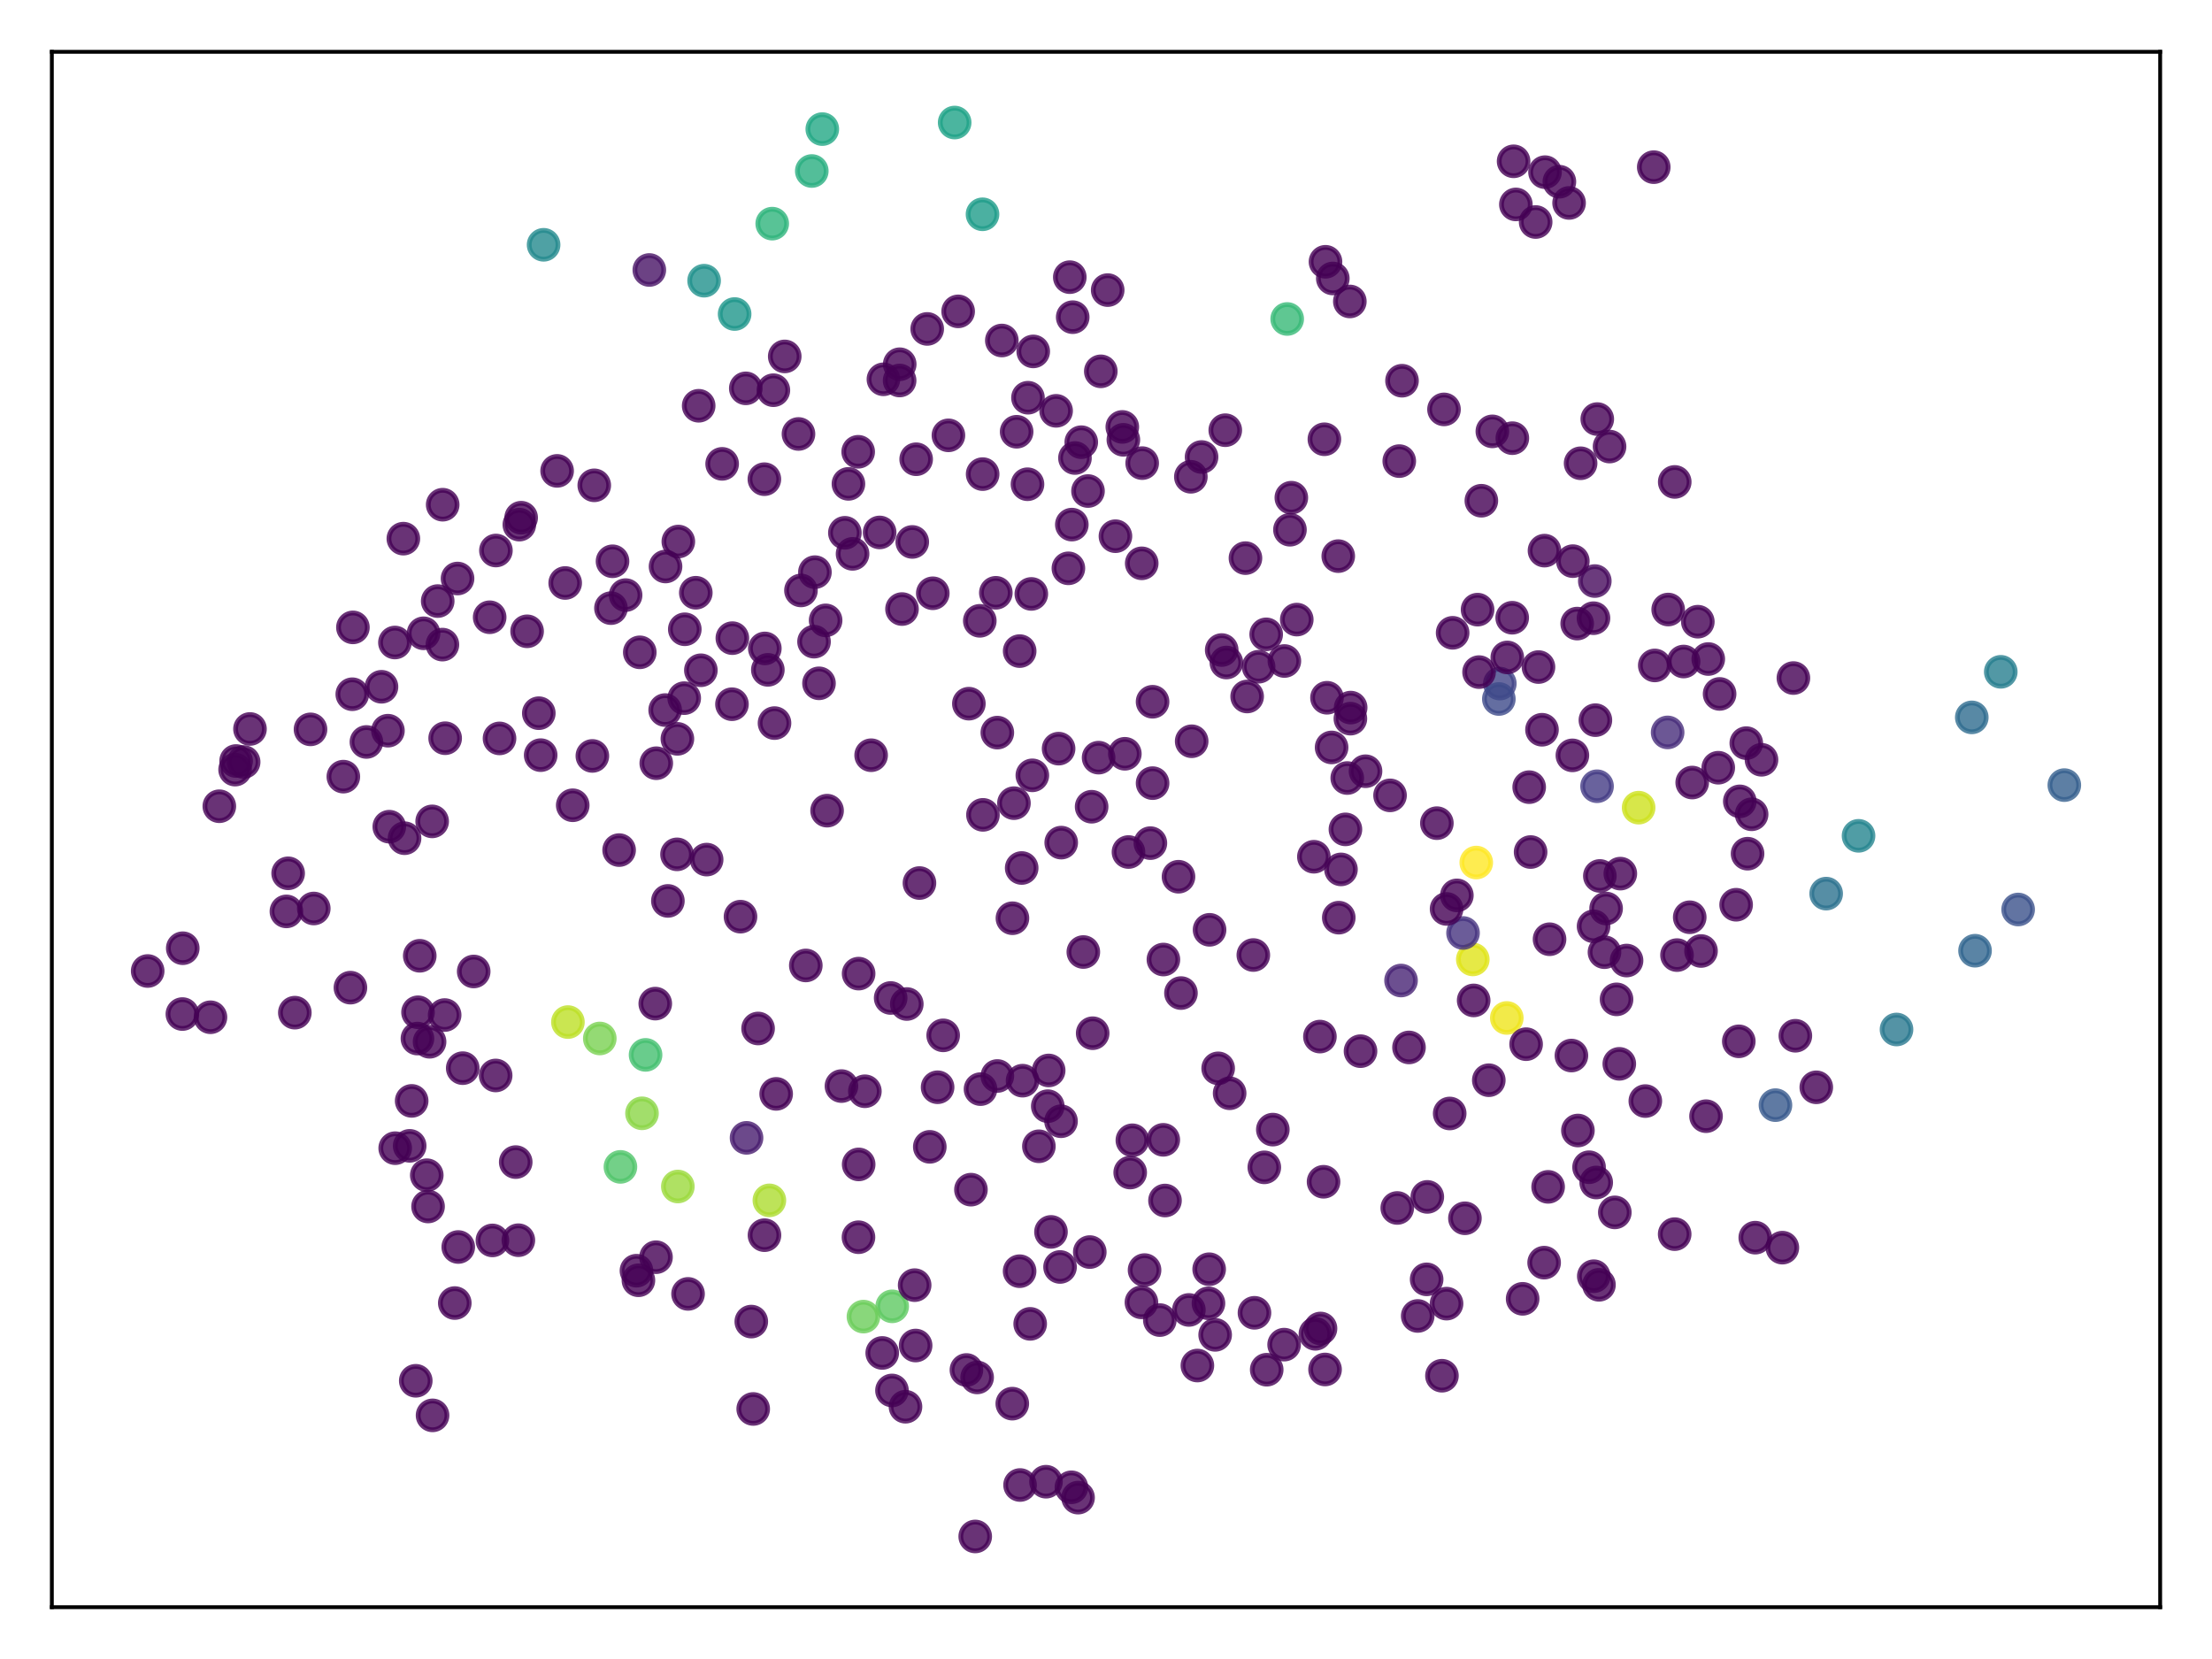 <?xml version="1.0" encoding="utf-8" standalone="no"?>
<!DOCTYPE svg PUBLIC "-//W3C//DTD SVG 1.1//EN"
  "http://www.w3.org/Graphics/SVG/1.1/DTD/svg11.dtd">
<svg xmlns:xlink="http://www.w3.org/1999/xlink" width="460.8pt" height="345.6pt" viewBox="0 0 460.8 345.6" xmlns="http://www.w3.org/2000/svg" version="1.1">
 <defs>
  <style type="text/css">*{stroke-linejoin: round; stroke-linecap: butt}</style>
 </defs>
 <g id="figure_1">
  <g id="patch_1">
   <path d="M 0 345.6 
L 460.8 345.6 
L 460.8 0 
L 0 0 
z
" style="fill: #ffffff"/>
  </g>
  <g id="axes_1">
   <g id="patch_2">
    <path d="M 10.8 334.8 
L 450 334.8 
L 450 10.8 
L 10.8 10.8 
z
" style="fill: #ffffff"/>
   </g>
   <g id="PathCollection_1">
    <defs>
     <path id="C0_0_274c44f8d9" d="M 0 3 
C 0.796 3 1.559 2.684 2.121 2.121 
C 2.684 1.559 3 0.796 3 -0 
C 3 -0.796 2.684 -1.559 2.121 -2.121 
C 1.559 -2.684 0.796 -3 0 -3 
C -0.796 -3 -1.559 -2.684 -2.121 -2.121 
C -2.684 -1.559 -3 -0.796 -3 0 
C -3 0.796 -2.684 1.559 -2.121 2.121 
C -1.559 2.684 -0.796 3 0 3 
z
"/>
    </defs>
    <g clip-path="url(#pa7e867c846)">
     <use xlink:href="#C0_0_274c44f8d9" x="332.228" y="121.044" style="fill: #460a5d; fill-opacity: 0.8; stroke: #460a5d; stroke-opacity: 0.8"/>
    </g>
    <g clip-path="url(#pa7e867c846)">
     <use xlink:href="#C0_0_274c44f8d9" x="420.416" y="189.465" style="fill: #3b528b; fill-opacity: 0.8; stroke: #3b528b; stroke-opacity: 0.8"/>
    </g>
    <g clip-path="url(#pa7e867c846)">
     <use xlink:href="#C0_0_274c44f8d9" x="369.858" y="230.222" style="fill: #38598c; fill-opacity: 0.8; stroke: #38598c; stroke-opacity: 0.8"/>
    </g>
    <g clip-path="url(#pa7e867c846)">
     <use xlink:href="#C0_0_274c44f8d9" x="430.036" y="163.553" style="fill: #355f8d; fill-opacity: 0.8; stroke: #355f8d; stroke-opacity: 0.8"/>
    </g>
    <g clip-path="url(#pa7e867c846)">
     <use xlink:href="#C0_0_274c44f8d9" x="411.438" y="198.052" style="fill: #31668e; fill-opacity: 0.8; stroke: #31668e; stroke-opacity: 0.8"/>
    </g>
    <g clip-path="url(#pa7e867c846)">
     <use xlink:href="#C0_0_274c44f8d9" x="410.758" y="149.443" style="fill: #2f6c8e; fill-opacity: 0.8; stroke: #2f6c8e; stroke-opacity: 0.8"/>
    </g>
    <g clip-path="url(#pa7e867c846)">
     <use xlink:href="#C0_0_274c44f8d9" x="380.423" y="186.157" style="fill: #2c728e; fill-opacity: 0.8; stroke: #2c728e; stroke-opacity: 0.8"/>
    </g>
    <g clip-path="url(#pa7e867c846)">
     <use xlink:href="#C0_0_274c44f8d9" x="395.08" y="214.461" style="fill: #2a788e; fill-opacity: 0.8; stroke: #2a788e; stroke-opacity: 0.8"/>
    </g>
    <g clip-path="url(#pa7e867c846)">
     <use xlink:href="#C0_0_274c44f8d9" x="416.798" y="139.952" style="fill: #277e8e; fill-opacity: 0.8; stroke: #277e8e; stroke-opacity: 0.8"/>
    </g>
    <g clip-path="url(#pa7e867c846)">
     <use xlink:href="#C0_0_274c44f8d9" x="387.168" y="174.118" style="fill: #25848e; fill-opacity: 0.8; stroke: #25848e; stroke-opacity: 0.8"/>
    </g>
    <g clip-path="url(#pa7e867c846)">
     <use xlink:href="#C0_0_274c44f8d9" x="113.243" y="50.996" style="fill: #238a8d; fill-opacity: 0.8; stroke: #238a8d; stroke-opacity: 0.8"/>
    </g>
    <g clip-path="url(#pa7e867c846)">
     <use xlink:href="#C0_0_274c44f8d9" x="135.264" y="56.243" style="fill: #471365; fill-opacity: 0.8; stroke: #471365; stroke-opacity: 0.8"/>
    </g>
    <g clip-path="url(#pa7e867c846)">
     <use xlink:href="#C0_0_274c44f8d9" x="146.678" y="58.475" style="fill: #21918c; fill-opacity: 0.8; stroke: #21918c; stroke-opacity: 0.8"/>
    </g>
    <g clip-path="url(#pa7e867c846)">
     <use xlink:href="#C0_0_274c44f8d9" x="153.036" y="65.417" style="fill: #1f968b; fill-opacity: 0.8; stroke: #1f968b; stroke-opacity: 0.8"/>
    </g>
    <g clip-path="url(#pa7e867c846)">
     <use xlink:href="#C0_0_274c44f8d9" x="204.677" y="44.641" style="fill: #1e9c89; fill-opacity: 0.8; stroke: #1e9c89; stroke-opacity: 0.8"/>
    </g>
    <g clip-path="url(#pa7e867c846)">
     <use xlink:href="#C0_0_274c44f8d9" x="198.873" y="25.527" style="fill: #1fa287; fill-opacity: 0.8; stroke: #1fa287; stroke-opacity: 0.8"/>
    </g>
    <g clip-path="url(#pa7e867c846)">
     <use xlink:href="#C0_0_274c44f8d9" x="171.299" y="26.894" style="fill: #22a884; fill-opacity: 0.8; stroke: #22a884; stroke-opacity: 0.8"/>
    </g>
    <g clip-path="url(#pa7e867c846)">
     <use xlink:href="#C0_0_274c44f8d9" x="169.111" y="35.625" style="fill: #28ae80; fill-opacity: 0.8; stroke: #28ae80; stroke-opacity: 0.8"/>
    </g>
    <g clip-path="url(#pa7e867c846)">
     <use xlink:href="#C0_0_274c44f8d9" x="160.869" y="46.588" style="fill: #2fb47c; fill-opacity: 0.8; stroke: #2fb47c; stroke-opacity: 0.8"/>
    </g>
    <g clip-path="url(#pa7e867c846)">
     <use xlink:href="#C0_0_274c44f8d9" x="268.146" y="66.449" style="fill: #38b977; fill-opacity: 0.8; stroke: #38b977; stroke-opacity: 0.8"/>
    </g>
    <g clip-path="url(#pa7e867c846)">
     <use xlink:href="#C0_0_274c44f8d9" x="134.483" y="219.751" style="fill: #44bf70; fill-opacity: 0.8; stroke: #44bf70; stroke-opacity: 0.8"/>
    </g>
    <g clip-path="url(#pa7e867c846)">
     <use xlink:href="#C0_0_274c44f8d9" x="129.247" y="243.083" style="fill: #50c46a; fill-opacity: 0.8; stroke: #50c46a; stroke-opacity: 0.8"/>
    </g>
    <g clip-path="url(#pa7e867c846)">
     <use xlink:href="#C0_0_274c44f8d9" x="155.518" y="237.034" style="fill: #481c6e; fill-opacity: 0.8; stroke: #481c6e; stroke-opacity: 0.8"/>
    </g>
    <g clip-path="url(#pa7e867c846)">
     <use xlink:href="#C0_0_274c44f8d9" x="185.859" y="272.134" style="fill: #5ec962; fill-opacity: 0.8; stroke: #5ec962; stroke-opacity: 0.8"/>
    </g>
    <g clip-path="url(#pa7e867c846)">
     <use xlink:href="#C0_0_274c44f8d9" x="179.872" y="274.275" style="fill: #6ccd5a; fill-opacity: 0.8; stroke: #6ccd5a; stroke-opacity: 0.8"/>
    </g>
    <g clip-path="url(#pa7e867c846)">
     <use xlink:href="#C0_0_274c44f8d9" x="124.948" y="216.333" style="fill: #7ad151; fill-opacity: 0.8; stroke: #7ad151; stroke-opacity: 0.8"/>
    </g>
    <g clip-path="url(#pa7e867c846)">
     <use xlink:href="#C0_0_274c44f8d9" x="133.74" y="231.923" style="fill: #8bd646; fill-opacity: 0.8; stroke: #8bd646; stroke-opacity: 0.8"/>
    </g>
    <g clip-path="url(#pa7e867c846)">
     <use xlink:href="#C0_0_274c44f8d9" x="141.209" y="247.17" style="fill: #9bd93c; fill-opacity: 0.8; stroke: #9bd93c; stroke-opacity: 0.8"/>
    </g>
    <g clip-path="url(#pa7e867c846)">
     <use xlink:href="#C0_0_274c44f8d9" x="160.277" y="250.058" style="fill: #addc30; fill-opacity: 0.8; stroke: #addc30; stroke-opacity: 0.8"/>
    </g>
    <g clip-path="url(#pa7e867c846)">
     <use xlink:href="#C0_0_274c44f8d9" x="118.308" y="212.916" style="fill: #bddf26; fill-opacity: 0.8; stroke: #bddf26; stroke-opacity: 0.8"/>
    </g>
    <g clip-path="url(#pa7e867c846)">
     <use xlink:href="#C0_0_274c44f8d9" x="341.357" y="168.25" style="fill: #cde11d; fill-opacity: 0.8; stroke: #cde11d; stroke-opacity: 0.8"/>
    </g>
    <g clip-path="url(#pa7e867c846)">
     <use xlink:href="#C0_0_274c44f8d9" x="306.812" y="199.865" style="fill: #dfe318; fill-opacity: 0.8; stroke: #dfe318; stroke-opacity: 0.8"/>
    </g>
    <g clip-path="url(#pa7e867c846)">
     <use xlink:href="#C0_0_274c44f8d9" x="313.893" y="212.06" style="fill: #efe51c; fill-opacity: 0.8; stroke: #efe51c; stroke-opacity: 0.8"/>
    </g>
    <g clip-path="url(#pa7e867c846)">
     <use xlink:href="#C0_0_274c44f8d9" x="291.863" y="204.261" style="fill: #482475; fill-opacity: 0.8; stroke: #482475; stroke-opacity: 0.8"/>
    </g>
    <g clip-path="url(#pa7e867c846)">
     <use xlink:href="#C0_0_274c44f8d9" x="307.533" y="179.684" style="fill: #fde725; fill-opacity: 0.8; stroke: #fde725; stroke-opacity: 0.8"/>
    </g>
    <g clip-path="url(#pa7e867c846)">
     <use xlink:href="#C0_0_274c44f8d9" x="347.398" y="152.574" style="fill: #472d7b; fill-opacity: 0.8; stroke: #472d7b; stroke-opacity: 0.8"/>
    </g>
    <g clip-path="url(#pa7e867c846)">
     <use xlink:href="#C0_0_274c44f8d9" x="304.777" y="194.355" style="fill: #463480; fill-opacity: 0.8; stroke: #463480; stroke-opacity: 0.8"/>
    </g>
    <g clip-path="url(#pa7e867c846)">
     <use xlink:href="#C0_0_274c44f8d9" x="332.695" y="163.789" style="fill: #443b84; fill-opacity: 0.8; stroke: #443b84; stroke-opacity: 0.8"/>
    </g>
    <g clip-path="url(#pa7e867c846)">
     <use xlink:href="#C0_0_274c44f8d9" x="312.441" y="142.402" style="fill: #414487; fill-opacity: 0.8; stroke: #414487; stroke-opacity: 0.8"/>
    </g>
    <g clip-path="url(#pa7e867c846)">
     <use xlink:href="#C0_0_274c44f8d9" x="312.236" y="145.613" style="fill: #3e4a89; fill-opacity: 0.8; stroke: #3e4a89; stroke-opacity: 0.8"/>
    </g>
    <g clip-path="url(#pa7e867c846)">
     <use xlink:href="#C0_0_274c44f8d9" x="337.33" y="221.617" style="fill: #440154; fill-opacity: 0.8; stroke: #440154; stroke-opacity: 0.8"/>
    </g>
    <g clip-path="url(#pa7e867c846)">
     <use xlink:href="#C0_0_274c44f8d9" x="342.751" y="229.373" style="fill: #440154; fill-opacity: 0.8; stroke: #440154; stroke-opacity: 0.8"/>
    </g>
    <g clip-path="url(#pa7e867c846)">
     <use xlink:href="#C0_0_274c44f8d9" x="374.008" y="215.768" style="fill: #440154; fill-opacity: 0.8; stroke: #440154; stroke-opacity: 0.8"/>
    </g>
    <g clip-path="url(#pa7e867c846)">
     <use xlink:href="#C0_0_274c44f8d9" x="362.225" y="216.927" style="fill: #440154; fill-opacity: 0.8; stroke: #440154; stroke-opacity: 0.8"/>
    </g>
    <g clip-path="url(#pa7e867c846)">
     <use xlink:href="#C0_0_274c44f8d9" x="338.843" y="200.098" style="fill: #440154; fill-opacity: 0.8; stroke: #440154; stroke-opacity: 0.8"/>
    </g>
    <g clip-path="url(#pa7e867c846)">
     <use xlink:href="#C0_0_274c44f8d9" x="352.002" y="191.079" style="fill: #440154; fill-opacity: 0.8; stroke: #440154; stroke-opacity: 0.8"/>
    </g>
    <g clip-path="url(#pa7e867c846)">
     <use xlink:href="#C0_0_274c44f8d9" x="354.355" y="198.11" style="fill: #440154; fill-opacity: 0.8; stroke: #440154; stroke-opacity: 0.8"/>
    </g>
    <g clip-path="url(#pa7e867c846)">
     <use xlink:href="#C0_0_274c44f8d9" x="349.351" y="198.964" style="fill: #440154; fill-opacity: 0.8; stroke: #440154; stroke-opacity: 0.8"/>
    </g>
    <g clip-path="url(#pa7e867c846)">
     <use xlink:href="#C0_0_274c44f8d9" x="333.276" y="182.476" style="fill: #440154; fill-opacity: 0.8; stroke: #440154; stroke-opacity: 0.8"/>
    </g>
    <g clip-path="url(#pa7e867c846)">
     <use xlink:href="#C0_0_274c44f8d9" x="334.242" y="198.359" style="fill: #440154; fill-opacity: 0.8; stroke: #440154; stroke-opacity: 0.8"/>
    </g>
    <g clip-path="url(#pa7e867c846)">
     <use xlink:href="#C0_0_274c44f8d9" x="224.581" y="311.984" style="fill: #440154; fill-opacity: 0.8; stroke: #440154; stroke-opacity: 0.8"/>
    </g>
    <g clip-path="url(#pa7e867c846)">
     <use xlink:href="#C0_0_274c44f8d9" x="212.497" y="309.354" style="fill: #440154; fill-opacity: 0.8; stroke: #440154; stroke-opacity: 0.8"/>
    </g>
    <g clip-path="url(#pa7e867c846)">
     <use xlink:href="#C0_0_274c44f8d9" x="217.902" y="308.67" style="fill: #440154; fill-opacity: 0.8; stroke: #440154; stroke-opacity: 0.8"/>
    </g>
    <g clip-path="url(#pa7e867c846)">
     <use xlink:href="#C0_0_274c44f8d9" x="223.194" y="309.83" style="fill: #440154; fill-opacity: 0.8; stroke: #440154; stroke-opacity: 0.8"/>
    </g>
    <g clip-path="url(#pa7e867c846)">
     <use xlink:href="#C0_0_274c44f8d9" x="203.157" y="320.073" style="fill: #440154; fill-opacity: 0.8; stroke: #440154; stroke-opacity: 0.8"/>
    </g>
    <g clip-path="url(#pa7e867c846)">
     <use xlink:href="#C0_0_274c44f8d9" x="190.741" y="280.296" style="fill: #440154; fill-opacity: 0.8; stroke: #440154; stroke-opacity: 0.8"/>
    </g>
    <g clip-path="url(#pa7e867c846)">
     <use xlink:href="#C0_0_274c44f8d9" x="188.63" y="293.045" style="fill: #440154; fill-opacity: 0.8; stroke: #440154; stroke-opacity: 0.8"/>
    </g>
    <g clip-path="url(#pa7e867c846)">
     <use xlink:href="#C0_0_274c44f8d9" x="185.816" y="289.658" style="fill: #440154; fill-opacity: 0.8; stroke: #440154; stroke-opacity: 0.8"/>
    </g>
    <g clip-path="url(#pa7e867c846)">
     <use xlink:href="#C0_0_274c44f8d9" x="156.508" y="275.31" style="fill: #440154; fill-opacity: 0.8; stroke: #440154; stroke-opacity: 0.8"/>
    </g>
    <g clip-path="url(#pa7e867c846)">
     <use xlink:href="#C0_0_274c44f8d9" x="156.907" y="293.512" style="fill: #440154; fill-opacity: 0.8; stroke: #440154; stroke-opacity: 0.8"/>
    </g>
    <g clip-path="url(#pa7e867c846)">
     <use xlink:href="#C0_0_274c44f8d9" x="188.902" y="209.154" style="fill: #440154; fill-opacity: 0.8; stroke: #440154; stroke-opacity: 0.8"/>
    </g>
    <g clip-path="url(#pa7e867c846)">
     <use xlink:href="#C0_0_274c44f8d9" x="220.527" y="155.957" style="fill: #440154; fill-opacity: 0.8; stroke: #440154; stroke-opacity: 0.8"/>
    </g>
    <g clip-path="url(#pa7e867c846)">
     <use xlink:href="#C0_0_274c44f8d9" x="185.541" y="207.898" style="fill: #440154; fill-opacity: 0.8; stroke: #440154; stroke-opacity: 0.8"/>
    </g>
    <g clip-path="url(#pa7e867c846)">
     <use xlink:href="#C0_0_274c44f8d9" x="178.868" y="202.822" style="fill: #440154; fill-opacity: 0.8; stroke: #440154; stroke-opacity: 0.8"/>
    </g>
    <g clip-path="url(#pa7e867c846)">
     <use xlink:href="#C0_0_274c44f8d9" x="211.224" y="167.313" style="fill: #440154; fill-opacity: 0.8; stroke: #440154; stroke-opacity: 0.8"/>
    </g>
    <g clip-path="url(#pa7e867c846)">
     <use xlink:href="#C0_0_274c44f8d9" x="196.48" y="215.682" style="fill: #440154; fill-opacity: 0.8; stroke: #440154; stroke-opacity: 0.8"/>
    </g>
    <g clip-path="url(#pa7e867c846)">
     <use xlink:href="#C0_0_274c44f8d9" x="221.071" y="175.534" style="fill: #440154; fill-opacity: 0.8; stroke: #440154; stroke-opacity: 0.8"/>
    </g>
    <g clip-path="url(#pa7e867c846)">
     <use xlink:href="#C0_0_274c44f8d9" x="167.864" y="201.121" style="fill: #440154; fill-opacity: 0.8; stroke: #440154; stroke-opacity: 0.8"/>
    </g>
    <g clip-path="url(#pa7e867c846)">
     <use xlink:href="#C0_0_274c44f8d9" x="212.835" y="180.82" style="fill: #440154; fill-opacity: 0.8; stroke: #440154; stroke-opacity: 0.8"/>
    </g>
    <g clip-path="url(#pa7e867c846)">
     <use xlink:href="#C0_0_274c44f8d9" x="215.054" y="161.516" style="fill: #440154; fill-opacity: 0.8; stroke: #440154; stroke-opacity: 0.8"/>
    </g>
    <g clip-path="url(#pa7e867c846)">
     <use xlink:href="#C0_0_274c44f8d9" x="159.255" y="257.311" style="fill: #440154; fill-opacity: 0.8; stroke: #440154; stroke-opacity: 0.8"/>
    </g>
    <g clip-path="url(#pa7e867c846)">
     <use xlink:href="#C0_0_274c44f8d9" x="225.677" y="198.323" style="fill: #440154; fill-opacity: 0.8; stroke: #440154; stroke-opacity: 0.8"/>
    </g>
    <g clip-path="url(#pa7e867c846)">
     <use xlink:href="#C0_0_274c44f8d9" x="246.015" y="206.874" style="fill: #440154; fill-opacity: 0.8; stroke: #440154; stroke-opacity: 0.8"/>
    </g>
    <g clip-path="url(#pa7e867c846)">
     <use xlink:href="#C0_0_274c44f8d9" x="371.297" y="259.91" style="fill: #440154; fill-opacity: 0.8; stroke: #440154; stroke-opacity: 0.8"/>
    </g>
    <g clip-path="url(#pa7e867c846)">
     <use xlink:href="#C0_0_274c44f8d9" x="365.654" y="257.827" style="fill: #440154; fill-opacity: 0.8; stroke: #440154; stroke-opacity: 0.8"/>
    </g>
    <g clip-path="url(#pa7e867c846)">
     <use xlink:href="#C0_0_274c44f8d9" x="178.877" y="242.569" style="fill: #440154; fill-opacity: 0.8; stroke: #440154; stroke-opacity: 0.8"/>
    </g>
    <g clip-path="url(#pa7e867c846)">
     <use xlink:href="#C0_0_274c44f8d9" x="308.594" y="104.311" style="fill: #440154; fill-opacity: 0.8; stroke: #440154; stroke-opacity: 0.8"/>
    </g>
    <g clip-path="url(#pa7e867c846)">
     <use xlink:href="#C0_0_274c44f8d9" x="253.764" y="222.554" style="fill: #440154; fill-opacity: 0.8; stroke: #440154; stroke-opacity: 0.8"/>
    </g>
    <g clip-path="url(#pa7e867c846)">
     <use xlink:href="#C0_0_274c44f8d9" x="256.155" y="227.747" style="fill: #440154; fill-opacity: 0.8; stroke: #440154; stroke-opacity: 0.8"/>
    </g>
    <g clip-path="url(#pa7e867c846)">
     <use xlink:href="#C0_0_274c44f8d9" x="204.767" y="169.748" style="fill: #440154; fill-opacity: 0.8; stroke: #440154; stroke-opacity: 0.8"/>
    </g>
    <g clip-path="url(#pa7e867c846)">
     <use xlink:href="#C0_0_274c44f8d9" x="242.359" y="199.889" style="fill: #440154; fill-opacity: 0.8; stroke: #440154; stroke-opacity: 0.8"/>
    </g>
    <g clip-path="url(#pa7e867c846)">
     <use xlink:href="#C0_0_274c44f8d9" x="268.72" y="110.354" style="fill: #440154; fill-opacity: 0.8; stroke: #440154; stroke-opacity: 0.8"/>
    </g>
    <g clip-path="url(#pa7e867c846)">
     <use xlink:href="#C0_0_274c44f8d9" x="207.762" y="152.618" style="fill: #440154; fill-opacity: 0.8; stroke: #440154; stroke-opacity: 0.8"/>
    </g>
    <g clip-path="url(#pa7e867c846)">
     <use xlink:href="#C0_0_274c44f8d9" x="201.834" y="146.589" style="fill: #440154; fill-opacity: 0.8; stroke: #440154; stroke-opacity: 0.8"/>
    </g>
    <g clip-path="url(#pa7e867c846)">
     <use xlink:href="#C0_0_274c44f8d9" x="245.502" y="182.638" style="fill: #440154; fill-opacity: 0.8; stroke: #440154; stroke-opacity: 0.8"/>
    </g>
    <g clip-path="url(#pa7e867c846)">
     <use xlink:href="#C0_0_274c44f8d9" x="193.155" y="68.52" style="fill: #440154; fill-opacity: 0.8; stroke: #440154; stroke-opacity: 0.8"/>
    </g>
    <g clip-path="url(#pa7e867c846)">
     <use xlink:href="#C0_0_274c44f8d9" x="230.752" y="60.432" style="fill: #440154; fill-opacity: 0.8; stroke: #440154; stroke-opacity: 0.8"/>
    </g>
    <g clip-path="url(#pa7e867c846)">
     <use xlink:href="#C0_0_274c44f8d9" x="208.699" y="70.932" style="fill: #440154; fill-opacity: 0.8; stroke: #440154; stroke-opacity: 0.8"/>
    </g>
    <g clip-path="url(#pa7e867c846)">
     <use xlink:href="#C0_0_274c44f8d9" x="223.465" y="66.073" style="fill: #440154; fill-opacity: 0.8; stroke: #440154; stroke-opacity: 0.8"/>
    </g>
    <g clip-path="url(#pa7e867c846)">
     <use xlink:href="#C0_0_274c44f8d9" x="222.857" y="57.738" style="fill: #440154; fill-opacity: 0.8; stroke: #440154; stroke-opacity: 0.8"/>
    </g>
    <g clip-path="url(#pa7e867c846)">
     <use xlink:href="#C0_0_274c44f8d9" x="373.598" y="141.251" style="fill: #440154; fill-opacity: 0.8; stroke: #440154; stroke-opacity: 0.8"/>
    </g>
    <g clip-path="url(#pa7e867c846)">
     <use xlink:href="#C0_0_274c44f8d9" x="363.784" y="154.807" style="fill: #440154; fill-opacity: 0.8; stroke: #440154; stroke-opacity: 0.8"/>
    </g>
    <g clip-path="url(#pa7e867c846)">
     <use xlink:href="#C0_0_274c44f8d9" x="364.894" y="169.631" style="fill: #440154; fill-opacity: 0.8; stroke: #440154; stroke-opacity: 0.8"/>
    </g>
    <g clip-path="url(#pa7e867c846)">
     <use xlink:href="#C0_0_274c44f8d9" x="364.051" y="177.84" style="fill: #440154; fill-opacity: 0.8; stroke: #440154; stroke-opacity: 0.8"/>
    </g>
    <g clip-path="url(#pa7e867c846)">
     <use xlink:href="#C0_0_274c44f8d9" x="352.517" y="163.019" style="fill: #440154; fill-opacity: 0.8; stroke: #440154; stroke-opacity: 0.8"/>
    </g>
    <g clip-path="url(#pa7e867c846)">
     <use xlink:href="#C0_0_274c44f8d9" x="357.944" y="159.931" style="fill: #440154; fill-opacity: 0.8; stroke: #440154; stroke-opacity: 0.8"/>
    </g>
    <g clip-path="url(#pa7e867c846)">
     <use xlink:href="#C0_0_274c44f8d9" x="366.952" y="158.275" style="fill: #440154; fill-opacity: 0.8; stroke: #440154; stroke-opacity: 0.8"/>
    </g>
    <g clip-path="url(#pa7e867c846)">
     <use xlink:href="#C0_0_274c44f8d9" x="362.432" y="166.938" style="fill: #440154; fill-opacity: 0.8; stroke: #440154; stroke-opacity: 0.8"/>
    </g>
    <g clip-path="url(#pa7e867c846)">
     <use xlink:href="#C0_0_274c44f8d9" x="358.225" y="144.557" style="fill: #440154; fill-opacity: 0.8; stroke: #440154; stroke-opacity: 0.8"/>
    </g>
    <g clip-path="url(#pa7e867c846)">
     <use xlink:href="#C0_0_274c44f8d9" x="355.863" y="137.286" style="fill: #440154; fill-opacity: 0.8; stroke: #440154; stroke-opacity: 0.8"/>
    </g>
    <g clip-path="url(#pa7e867c846)">
     <use xlink:href="#C0_0_274c44f8d9" x="251.889" y="264.404" style="fill: #440154; fill-opacity: 0.8; stroke: #440154; stroke-opacity: 0.8"/>
    </g>
    <g clip-path="url(#pa7e867c846)">
     <use xlink:href="#C0_0_274c44f8d9" x="261.329" y="273.482" style="fill: #440154; fill-opacity: 0.8; stroke: #440154; stroke-opacity: 0.8"/>
    </g>
    <g clip-path="url(#pa7e867c846)">
     <use xlink:href="#C0_0_274c44f8d9" x="276.033" y="285.286" style="fill: #440154; fill-opacity: 0.8; stroke: #440154; stroke-opacity: 0.8"/>
    </g>
    <g clip-path="url(#pa7e867c846)">
     <use xlink:href="#C0_0_274c44f8d9" x="275.085" y="276.75" style="fill: #440154; fill-opacity: 0.8; stroke: #440154; stroke-opacity: 0.8"/>
    </g>
    <g clip-path="url(#pa7e867c846)">
     <use xlink:href="#C0_0_274c44f8d9" x="274.023" y="277.858" style="fill: #440154; fill-opacity: 0.8; stroke: #440154; stroke-opacity: 0.8"/>
    </g>
    <g clip-path="url(#pa7e867c846)">
     <use xlink:href="#C0_0_274c44f8d9" x="249.438" y="284.467" style="fill: #440154; fill-opacity: 0.8; stroke: #440154; stroke-opacity: 0.8"/>
    </g>
    <g clip-path="url(#pa7e867c846)">
     <use xlink:href="#C0_0_274c44f8d9" x="263.879" y="285.336" style="fill: #440154; fill-opacity: 0.8; stroke: #440154; stroke-opacity: 0.8"/>
    </g>
    <g clip-path="url(#pa7e867c846)">
     <use xlink:href="#C0_0_274c44f8d9" x="267.505" y="280.113" style="fill: #440154; fill-opacity: 0.8; stroke: #440154; stroke-opacity: 0.8"/>
    </g>
    <g clip-path="url(#pa7e867c846)">
     <use xlink:href="#C0_0_274c44f8d9" x="216.418" y="238.793" style="fill: #440154; fill-opacity: 0.8; stroke: #440154; stroke-opacity: 0.8"/>
    </g>
    <g clip-path="url(#pa7e867c846)">
     <use xlink:href="#C0_0_274c44f8d9" x="238.431" y="264.581" style="fill: #440154; fill-opacity: 0.8; stroke: #440154; stroke-opacity: 0.8"/>
    </g>
    <g clip-path="url(#pa7e867c846)">
     <use xlink:href="#C0_0_274c44f8d9" x="213.019" y="225.125" style="fill: #440154; fill-opacity: 0.8; stroke: #440154; stroke-opacity: 0.8"/>
    </g>
    <g clip-path="url(#pa7e867c846)">
     <use xlink:href="#C0_0_274c44f8d9" x="207.767" y="224.149" style="fill: #440154; fill-opacity: 0.8; stroke: #440154; stroke-opacity: 0.8"/>
    </g>
    <g clip-path="url(#pa7e867c846)">
     <use xlink:href="#C0_0_274c44f8d9" x="218.271" y="230.436" style="fill: #440154; fill-opacity: 0.8; stroke: #440154; stroke-opacity: 0.8"/>
    </g>
    <g clip-path="url(#pa7e867c846)">
     <use xlink:href="#C0_0_274c44f8d9" x="204.26" y="226.885" style="fill: #440154; fill-opacity: 0.8; stroke: #440154; stroke-opacity: 0.8"/>
    </g>
    <g clip-path="url(#pa7e867c846)">
     <use xlink:href="#C0_0_274c44f8d9" x="218.46" y="222.995" style="fill: #440154; fill-opacity: 0.8; stroke: #440154; stroke-opacity: 0.8"/>
    </g>
    <g clip-path="url(#pa7e867c846)">
     <use xlink:href="#C0_0_274c44f8d9" x="195.32" y="226.493" style="fill: #440154; fill-opacity: 0.8; stroke: #440154; stroke-opacity: 0.8"/>
    </g>
    <g clip-path="url(#pa7e867c846)">
     <use xlink:href="#C0_0_274c44f8d9" x="235.44" y="244.261" style="fill: #440154; fill-opacity: 0.8; stroke: #440154; stroke-opacity: 0.8"/>
    </g>
    <g clip-path="url(#pa7e867c846)">
     <use xlink:href="#C0_0_274c44f8d9" x="221.033" y="233.575" style="fill: #440154; fill-opacity: 0.8; stroke: #440154; stroke-opacity: 0.8"/>
    </g>
    <g clip-path="url(#pa7e867c846)">
     <use xlink:href="#C0_0_274c44f8d9" x="202.264" y="247.829" style="fill: #440154; fill-opacity: 0.8; stroke: #440154; stroke-opacity: 0.8"/>
    </g>
    <g clip-path="url(#pa7e867c846)">
     <use xlink:href="#C0_0_274c44f8d9" x="235.893" y="237.54" style="fill: #440154; fill-opacity: 0.8; stroke: #440154; stroke-opacity: 0.8"/>
    </g>
    <g clip-path="url(#pa7e867c846)">
     <use xlink:href="#C0_0_274c44f8d9" x="108.187" y="109.29" style="fill: #440154; fill-opacity: 0.8; stroke: #440154; stroke-opacity: 0.8"/>
    </g>
    <g clip-path="url(#pa7e867c846)">
     <use xlink:href="#C0_0_274c44f8d9" x="108.566" y="107.848" style="fill: #440154; fill-opacity: 0.8; stroke: #440154; stroke-opacity: 0.8"/>
    </g>
    <g clip-path="url(#pa7e867c846)">
     <use xlink:href="#C0_0_274c44f8d9" x="109.805" y="131.512" style="fill: #440154; fill-opacity: 0.8; stroke: #440154; stroke-opacity: 0.8"/>
    </g>
    <g clip-path="url(#pa7e867c846)">
     <use xlink:href="#C0_0_274c44f8d9" x="123.795" y="101.101" style="fill: #440154; fill-opacity: 0.8; stroke: #440154; stroke-opacity: 0.8"/>
    </g>
    <g clip-path="url(#pa7e867c846)">
     <use xlink:href="#C0_0_274c44f8d9" x="187.427" y="75.878" style="fill: #440154; fill-opacity: 0.8; stroke: #440154; stroke-opacity: 0.8"/>
    </g>
    <g clip-path="url(#pa7e867c846)">
     <use xlink:href="#C0_0_274c44f8d9" x="116.057" y="98.093" style="fill: #440154; fill-opacity: 0.8; stroke: #440154; stroke-opacity: 0.8"/>
    </g>
    <g clip-path="url(#pa7e867c846)">
     <use xlink:href="#C0_0_274c44f8d9" x="184.034" y="79.016" style="fill: #440154; fill-opacity: 0.8; stroke: #440154; stroke-opacity: 0.8"/>
    </g>
    <g clip-path="url(#pa7e867c846)">
     <use xlink:href="#C0_0_274c44f8d9" x="163.474" y="74.248" style="fill: #440154; fill-opacity: 0.8; stroke: #440154; stroke-opacity: 0.8"/>
    </g>
    <g clip-path="url(#pa7e867c846)">
     <use xlink:href="#C0_0_274c44f8d9" x="199.6" y="64.864" style="fill: #440154; fill-opacity: 0.8; stroke: #440154; stroke-opacity: 0.8"/>
    </g>
    <g clip-path="url(#pa7e867c846)">
     <use xlink:href="#C0_0_274c44f8d9" x="103.308" y="114.683" style="fill: #440154; fill-opacity: 0.8; stroke: #440154; stroke-opacity: 0.8"/>
    </g>
    <g clip-path="url(#pa7e867c846)">
     <use xlink:href="#C0_0_274c44f8d9" x="141.114" y="153.915" style="fill: #440154; fill-opacity: 0.8; stroke: #440154; stroke-opacity: 0.8"/>
    </g>
    <g clip-path="url(#pa7e867c846)">
     <use xlink:href="#C0_0_274c44f8d9" x="123.4" y="157.473" style="fill: #440154; fill-opacity: 0.8; stroke: #440154; stroke-opacity: 0.8"/>
    </g>
    <g clip-path="url(#pa7e867c846)">
     <use xlink:href="#C0_0_274c44f8d9" x="112.633" y="157.311" style="fill: #440154; fill-opacity: 0.8; stroke: #440154; stroke-opacity: 0.8"/>
    </g>
    <g clip-path="url(#pa7e867c846)">
     <use xlink:href="#C0_0_274c44f8d9" x="170.613" y="142.347" style="fill: #440154; fill-opacity: 0.8; stroke: #440154; stroke-opacity: 0.8"/>
    </g>
    <g clip-path="url(#pa7e867c846)">
     <use xlink:href="#C0_0_274c44f8d9" x="169.578" y="133.672" style="fill: #440154; fill-opacity: 0.8; stroke: #440154; stroke-opacity: 0.8"/>
    </g>
    <g clip-path="url(#pa7e867c846)">
     <use xlink:href="#C0_0_274c44f8d9" x="159.956" y="139.542" style="fill: #440154; fill-opacity: 0.8; stroke: #440154; stroke-opacity: 0.8"/>
    </g>
    <g clip-path="url(#pa7e867c846)">
     <use xlink:href="#C0_0_274c44f8d9" x="171.992" y="129.236" style="fill: #440154; fill-opacity: 0.8; stroke: #440154; stroke-opacity: 0.8"/>
    </g>
    <g clip-path="url(#pa7e867c846)">
     <use xlink:href="#C0_0_274c44f8d9" x="133.279" y="135.891" style="fill: #440154; fill-opacity: 0.8; stroke: #440154; stroke-opacity: 0.8"/>
    </g>
    <g clip-path="url(#pa7e867c846)">
     <use xlink:href="#C0_0_274c44f8d9" x="152.481" y="146.702" style="fill: #440154; fill-opacity: 0.8; stroke: #440154; stroke-opacity: 0.8"/>
    </g>
    <g clip-path="url(#pa7e867c846)">
     <use xlink:href="#C0_0_274c44f8d9" x="159.328" y="135.08" style="fill: #440154; fill-opacity: 0.8; stroke: #440154; stroke-opacity: 0.8"/>
    </g>
    <g clip-path="url(#pa7e867c846)">
     <use xlink:href="#C0_0_274c44f8d9" x="92.629" y="211.451" style="fill: #440154; fill-opacity: 0.8; stroke: #440154; stroke-opacity: 0.8"/>
    </g>
    <g clip-path="url(#pa7e867c846)">
     <use xlink:href="#C0_0_274c44f8d9" x="96.395" y="222.516" style="fill: #440154; fill-opacity: 0.8; stroke: #440154; stroke-opacity: 0.8"/>
    </g>
    <g clip-path="url(#pa7e867c846)">
     <use xlink:href="#C0_0_274c44f8d9" x="98.681" y="202.377" style="fill: #440154; fill-opacity: 0.8; stroke: #440154; stroke-opacity: 0.8"/>
    </g>
    <g clip-path="url(#pa7e867c846)">
     <use xlink:href="#C0_0_274c44f8d9" x="89.487" y="217.021" style="fill: #440154; fill-opacity: 0.8; stroke: #440154; stroke-opacity: 0.8"/>
    </g>
    <g clip-path="url(#pa7e867c846)">
     <use xlink:href="#C0_0_274c44f8d9" x="103.255" y="224.038" style="fill: #440154; fill-opacity: 0.8; stroke: #440154; stroke-opacity: 0.8"/>
    </g>
    <g clip-path="url(#pa7e867c846)">
     <use xlink:href="#C0_0_274c44f8d9" x="73" y="205.747" style="fill: #440154; fill-opacity: 0.8; stroke: #440154; stroke-opacity: 0.8"/>
    </g>
    <g clip-path="url(#pa7e867c846)">
     <use xlink:href="#C0_0_274c44f8d9" x="87.443" y="199.108" style="fill: #440154; fill-opacity: 0.8; stroke: #440154; stroke-opacity: 0.8"/>
    </g>
    <g clip-path="url(#pa7e867c846)">
     <use xlink:href="#C0_0_274c44f8d9" x="87.081" y="210.874" style="fill: #440154; fill-opacity: 0.8; stroke: #440154; stroke-opacity: 0.8"/>
    </g>
    <g clip-path="url(#pa7e867c846)">
     <use xlink:href="#C0_0_274c44f8d9" x="86.961" y="216.351" style="fill: #440154; fill-opacity: 0.8; stroke: #440154; stroke-opacity: 0.8"/>
    </g>
    <g clip-path="url(#pa7e867c846)">
     <use xlink:href="#C0_0_274c44f8d9" x="85.76" y="229.335" style="fill: #440154; fill-opacity: 0.8; stroke: #440154; stroke-opacity: 0.8"/>
    </g>
    <g clip-path="url(#pa7e867c846)">
     <use xlink:href="#C0_0_274c44f8d9" x="225.248" y="92.118" style="fill: #440154; fill-opacity: 0.8; stroke: #440154; stroke-opacity: 0.8"/>
    </g>
    <g clip-path="url(#pa7e867c846)">
     <use xlink:href="#C0_0_274c44f8d9" x="229.317" y="77.354" style="fill: #440154; fill-opacity: 0.8; stroke: #440154; stroke-opacity: 0.8"/>
    </g>
    <g clip-path="url(#pa7e867c846)">
     <use xlink:href="#C0_0_274c44f8d9" x="161.11" y="81.288" style="fill: #440154; fill-opacity: 0.8; stroke: #440154; stroke-opacity: 0.8"/>
    </g>
    <g clip-path="url(#pa7e867c846)">
     <use xlink:href="#C0_0_274c44f8d9" x="166.338" y="90.403" style="fill: #440154; fill-opacity: 0.8; stroke: #440154; stroke-opacity: 0.8"/>
    </g>
    <g clip-path="url(#pa7e867c846)">
     <use xlink:href="#C0_0_274c44f8d9" x="155.363" y="80.9" style="fill: #440154; fill-opacity: 0.8; stroke: #440154; stroke-opacity: 0.8"/>
    </g>
    <g clip-path="url(#pa7e867c846)">
     <use xlink:href="#C0_0_274c44f8d9" x="178.775" y="94.115" style="fill: #440154; fill-opacity: 0.8; stroke: #440154; stroke-opacity: 0.8"/>
    </g>
    <g clip-path="url(#pa7e867c846)">
     <use xlink:href="#C0_0_274c44f8d9" x="176.744" y="100.798" style="fill: #440154; fill-opacity: 0.8; stroke: #440154; stroke-opacity: 0.8"/>
    </g>
    <g clip-path="url(#pa7e867c846)">
     <use xlink:href="#C0_0_274c44f8d9" x="215.242" y="73.207" style="fill: #440154; fill-opacity: 0.8; stroke: #440154; stroke-opacity: 0.8"/>
    </g>
    <g clip-path="url(#pa7e867c846)">
     <use xlink:href="#C0_0_274c44f8d9" x="220.006" y="85.584" style="fill: #440154; fill-opacity: 0.8; stroke: #440154; stroke-opacity: 0.8"/>
    </g>
    <g clip-path="url(#pa7e867c846)">
     <use xlink:href="#C0_0_274c44f8d9" x="226.65" y="102.293" style="fill: #440154; fill-opacity: 0.8; stroke: #440154; stroke-opacity: 0.8"/>
    </g>
    <g clip-path="url(#pa7e867c846)">
     <use xlink:href="#C0_0_274c44f8d9" x="147.207" y="179.07" style="fill: #440154; fill-opacity: 0.8; stroke: #440154; stroke-opacity: 0.8"/>
    </g>
    <g clip-path="url(#pa7e867c846)">
     <use xlink:href="#C0_0_274c44f8d9" x="141.035" y="177.977" style="fill: #440154; fill-opacity: 0.8; stroke: #440154; stroke-opacity: 0.8"/>
    </g>
    <g clip-path="url(#pa7e867c846)">
     <use xlink:href="#C0_0_274c44f8d9" x="92.22" y="105.139" style="fill: #440154; fill-opacity: 0.8; stroke: #440154; stroke-opacity: 0.8"/>
    </g>
    <g clip-path="url(#pa7e867c846)">
     <use xlink:href="#C0_0_274c44f8d9" x="95.317" y="120.516" style="fill: #440154; fill-opacity: 0.8; stroke: #440154; stroke-opacity: 0.8"/>
    </g>
    <g clip-path="url(#pa7e867c846)">
     <use xlink:href="#C0_0_274c44f8d9" x="136.504" y="209.072" style="fill: #440154; fill-opacity: 0.8; stroke: #440154; stroke-opacity: 0.8"/>
    </g>
    <g clip-path="url(#pa7e867c846)">
     <use xlink:href="#C0_0_274c44f8d9" x="128.974" y="177.091" style="fill: #440154; fill-opacity: 0.8; stroke: #440154; stroke-opacity: 0.8"/>
    </g>
    <g clip-path="url(#pa7e867c846)">
     <use xlink:href="#C0_0_274c44f8d9" x="154.259" y="190.959" style="fill: #440154; fill-opacity: 0.8; stroke: #440154; stroke-opacity: 0.8"/>
    </g>
    <g clip-path="url(#pa7e867c846)">
     <use xlink:href="#C0_0_274c44f8d9" x="119.311" y="167.751" style="fill: #440154; fill-opacity: 0.8; stroke: #440154; stroke-opacity: 0.8"/>
    </g>
    <g clip-path="url(#pa7e867c846)">
     <use xlink:href="#C0_0_274c44f8d9" x="84.026" y="112.21" style="fill: #440154; fill-opacity: 0.8; stroke: #440154; stroke-opacity: 0.8"/>
    </g>
    <g clip-path="url(#pa7e867c846)">
     <use xlink:href="#C0_0_274c44f8d9" x="88.235" y="131.925" style="fill: #440154; fill-opacity: 0.8; stroke: #440154; stroke-opacity: 0.8"/>
    </g>
    <g clip-path="url(#pa7e867c846)">
     <use xlink:href="#C0_0_274c44f8d9" x="276.438" y="145.356" style="fill: #440154; fill-opacity: 0.8; stroke: #440154; stroke-opacity: 0.8"/>
    </g>
    <g clip-path="url(#pa7e867c846)">
     <use xlink:href="#C0_0_274c44f8d9" x="284.464" y="160.662" style="fill: #440154; fill-opacity: 0.8; stroke: #440154; stroke-opacity: 0.8"/>
    </g>
    <g clip-path="url(#pa7e867c846)">
     <use xlink:href="#C0_0_274c44f8d9" x="281.368" y="147.404" style="fill: #440154; fill-opacity: 0.8; stroke: #440154; stroke-opacity: 0.8"/>
    </g>
    <g clip-path="url(#pa7e867c846)">
     <use xlink:href="#C0_0_274c44f8d9" x="293.519" y="218.199" style="fill: #440154; fill-opacity: 0.8; stroke: #440154; stroke-opacity: 0.8"/>
    </g>
    <g clip-path="url(#pa7e867c846)">
     <use xlink:href="#C0_0_274c44f8d9" x="301.998" y="231.959" style="fill: #440154; fill-opacity: 0.8; stroke: #440154; stroke-opacity: 0.8"/>
    </g>
    <g clip-path="url(#pa7e867c846)">
     <use xlink:href="#C0_0_274c44f8d9" x="280.276" y="172.773" style="fill: #440154; fill-opacity: 0.8; stroke: #440154; stroke-opacity: 0.8"/>
    </g>
    <g clip-path="url(#pa7e867c846)">
     <use xlink:href="#C0_0_274c44f8d9" x="280.657" y="162.078" style="fill: #440154; fill-opacity: 0.8; stroke: #440154; stroke-opacity: 0.8"/>
    </g>
    <g clip-path="url(#pa7e867c846)">
     <use xlink:href="#C0_0_274c44f8d9" x="303.492" y="186.523" style="fill: #440154; fill-opacity: 0.8; stroke: #440154; stroke-opacity: 0.8"/>
    </g>
    <g clip-path="url(#pa7e867c846)">
     <use xlink:href="#C0_0_274c44f8d9" x="278.891" y="191.167" style="fill: #440154; fill-opacity: 0.8; stroke: #440154; stroke-opacity: 0.8"/>
    </g>
    <g clip-path="url(#pa7e867c846)">
     <use xlink:href="#C0_0_274c44f8d9" x="281.311" y="149.711" style="fill: #440154; fill-opacity: 0.8; stroke: #440154; stroke-opacity: 0.8"/>
    </g>
    <g clip-path="url(#pa7e867c846)">
     <use xlink:href="#C0_0_274c44f8d9" x="310.144" y="225.029" style="fill: #440154; fill-opacity: 0.8; stroke: #440154; stroke-opacity: 0.8"/>
    </g>
    <g clip-path="url(#pa7e867c846)">
     <use xlink:href="#C0_0_274c44f8d9" x="336.756" y="208.183" style="fill: #440154; fill-opacity: 0.8; stroke: #440154; stroke-opacity: 0.8"/>
    </g>
    <g clip-path="url(#pa7e867c846)">
     <use xlink:href="#C0_0_274c44f8d9" x="306.99" y="208.406" style="fill: #440154; fill-opacity: 0.8; stroke: #440154; stroke-opacity: 0.8"/>
    </g>
    <g clip-path="url(#pa7e867c846)">
     <use xlink:href="#C0_0_274c44f8d9" x="327.355" y="219.889" style="fill: #440154; fill-opacity: 0.8; stroke: #440154; stroke-opacity: 0.8"/>
    </g>
    <g clip-path="url(#pa7e867c846)">
     <use xlink:href="#C0_0_274c44f8d9" x="328.708" y="235.506" style="fill: #440154; fill-opacity: 0.8; stroke: #440154; stroke-opacity: 0.8"/>
    </g>
    <g clip-path="url(#pa7e867c846)">
     <use xlink:href="#C0_0_274c44f8d9" x="301.348" y="189.349" style="fill: #440154; fill-opacity: 0.8; stroke: #440154; stroke-opacity: 0.8"/>
    </g>
    <g clip-path="url(#pa7e867c846)">
     <use xlink:href="#C0_0_274c44f8d9" x="317.916" y="217.523" style="fill: #440154; fill-opacity: 0.8; stroke: #440154; stroke-opacity: 0.8"/>
    </g>
    <g clip-path="url(#pa7e867c846)">
     <use xlink:href="#C0_0_274c44f8d9" x="327.558" y="157.356" style="fill: #440154; fill-opacity: 0.8; stroke: #440154; stroke-opacity: 0.8"/>
    </g>
    <g clip-path="url(#pa7e867c846)">
     <use xlink:href="#C0_0_274c44f8d9" x="299.326" y="171.48" style="fill: #440154; fill-opacity: 0.8; stroke: #440154; stroke-opacity: 0.8"/>
    </g>
    <g clip-path="url(#pa7e867c846)">
     <use xlink:href="#C0_0_274c44f8d9" x="332.35" y="150.022" style="fill: #440154; fill-opacity: 0.8; stroke: #440154; stroke-opacity: 0.8"/>
    </g>
    <g clip-path="url(#pa7e867c846)">
     <use xlink:href="#C0_0_274c44f8d9" x="237.781" y="271.301" style="fill: #440154; fill-opacity: 0.8; stroke: #440154; stroke-opacity: 0.8"/>
    </g>
    <g clip-path="url(#pa7e867c846)">
     <use xlink:href="#C0_0_274c44f8d9" x="253.139" y="278.074" style="fill: #440154; fill-opacity: 0.8; stroke: #440154; stroke-opacity: 0.8"/>
    </g>
    <g clip-path="url(#pa7e867c846)">
     <use xlink:href="#C0_0_274c44f8d9" x="251.744" y="271.5" style="fill: #440154; fill-opacity: 0.8; stroke: #440154; stroke-opacity: 0.8"/>
    </g>
    <g clip-path="url(#pa7e867c846)">
     <use xlink:href="#C0_0_274c44f8d9" x="247.666" y="272.885" style="fill: #440154; fill-opacity: 0.8; stroke: #440154; stroke-opacity: 0.8"/>
    </g>
    <g clip-path="url(#pa7e867c846)">
     <use xlink:href="#C0_0_274c44f8d9" x="241.613" y="274.998" style="fill: #440154; fill-opacity: 0.8; stroke: #440154; stroke-opacity: 0.8"/>
    </g>
    <g clip-path="url(#pa7e867c846)">
     <use xlink:href="#C0_0_274c44f8d9" x="175.29" y="226.25" style="fill: #440154; fill-opacity: 0.8; stroke: #440154; stroke-opacity: 0.8"/>
    </g>
    <g clip-path="url(#pa7e867c846)">
     <use xlink:href="#C0_0_274c44f8d9" x="157.922" y="214.253" style="fill: #440154; fill-opacity: 0.8; stroke: #440154; stroke-opacity: 0.8"/>
    </g>
    <g clip-path="url(#pa7e867c846)">
     <use xlink:href="#C0_0_274c44f8d9" x="180.17" y="227.33" style="fill: #440154; fill-opacity: 0.8; stroke: #440154; stroke-opacity: 0.8"/>
    </g>
    <g clip-path="url(#pa7e867c846)">
     <use xlink:href="#C0_0_274c44f8d9" x="193.693" y="238.907" style="fill: #440154; fill-opacity: 0.8; stroke: #440154; stroke-opacity: 0.8"/>
    </g>
    <g clip-path="url(#pa7e867c846)">
     <use xlink:href="#C0_0_274c44f8d9" x="212.405" y="264.814" style="fill: #440154; fill-opacity: 0.8; stroke: #440154; stroke-opacity: 0.8"/>
    </g>
    <g clip-path="url(#pa7e867c846)">
     <use xlink:href="#C0_0_274c44f8d9" x="301.343" y="271.572" style="fill: #440154; fill-opacity: 0.8; stroke: #440154; stroke-opacity: 0.8"/>
    </g>
    <g clip-path="url(#pa7e867c846)">
     <use xlink:href="#C0_0_274c44f8d9" x="218.939" y="256.628" style="fill: #440154; fill-opacity: 0.8; stroke: #440154; stroke-opacity: 0.8"/>
    </g>
    <g clip-path="url(#pa7e867c846)">
     <use xlink:href="#C0_0_274c44f8d9" x="295.337" y="274.138" style="fill: #440154; fill-opacity: 0.8; stroke: #440154; stroke-opacity: 0.8"/>
    </g>
    <g clip-path="url(#pa7e867c846)">
     <use xlink:href="#C0_0_274c44f8d9" x="214.605" y="275.785" style="fill: #440154; fill-opacity: 0.8; stroke: #440154; stroke-opacity: 0.8"/>
    </g>
    <g clip-path="url(#pa7e867c846)">
     <use xlink:href="#C0_0_274c44f8d9" x="220.828" y="263.933" style="fill: #440154; fill-opacity: 0.8; stroke: #440154; stroke-opacity: 0.8"/>
    </g>
    <g clip-path="url(#pa7e867c846)">
     <use xlink:href="#C0_0_274c44f8d9" x="297.196" y="266.513" style="fill: #440154; fill-opacity: 0.8; stroke: #440154; stroke-opacity: 0.8"/>
    </g>
    <g clip-path="url(#pa7e867c846)">
     <use xlink:href="#C0_0_274c44f8d9" x="227.021" y="260.829" style="fill: #440154; fill-opacity: 0.8; stroke: #440154; stroke-opacity: 0.8"/>
    </g>
    <g clip-path="url(#pa7e867c846)">
     <use xlink:href="#C0_0_274c44f8d9" x="317.193" y="270.568" style="fill: #440154; fill-opacity: 0.8; stroke: #440154; stroke-opacity: 0.8"/>
    </g>
    <g clip-path="url(#pa7e867c846)">
     <use xlink:href="#C0_0_274c44f8d9" x="242.69" y="250.088" style="fill: #440154; fill-opacity: 0.8; stroke: #440154; stroke-opacity: 0.8"/>
    </g>
    <g clip-path="url(#pa7e867c846)">
     <use xlink:href="#C0_0_274c44f8d9" x="300.382" y="286.589" style="fill: #440154; fill-opacity: 0.8; stroke: #440154; stroke-opacity: 0.8"/>
    </g>
    <g clip-path="url(#pa7e867c846)">
     <use xlink:href="#C0_0_274c44f8d9" x="76.332" y="154.565" style="fill: #440154; fill-opacity: 0.8; stroke: #440154; stroke-opacity: 0.8"/>
    </g>
    <g clip-path="url(#pa7e867c846)">
     <use xlink:href="#C0_0_274c44f8d9" x="73.389" y="144.621" style="fill: #440154; fill-opacity: 0.8; stroke: #440154; stroke-opacity: 0.8"/>
    </g>
    <g clip-path="url(#pa7e867c846)">
     <use xlink:href="#C0_0_274c44f8d9" x="71.525" y="161.788" style="fill: #440154; fill-opacity: 0.8; stroke: #440154; stroke-opacity: 0.8"/>
    </g>
    <g clip-path="url(#pa7e867c846)">
     <use xlink:href="#C0_0_274c44f8d9" x="127.272" y="126.686" style="fill: #440154; fill-opacity: 0.8; stroke: #440154; stroke-opacity: 0.8"/>
    </g>
    <g clip-path="url(#pa7e867c846)">
     <use xlink:href="#C0_0_274c44f8d9" x="146.004" y="139.629" style="fill: #440154; fill-opacity: 0.8; stroke: #440154; stroke-opacity: 0.8"/>
    </g>
    <g clip-path="url(#pa7e867c846)">
     <use xlink:href="#C0_0_274c44f8d9" x="161.345" y="150.634" style="fill: #440154; fill-opacity: 0.8; stroke: #440154; stroke-opacity: 0.8"/>
    </g>
    <g clip-path="url(#pa7e867c846)">
     <use xlink:href="#C0_0_274c44f8d9" x="142.655" y="131.09" style="fill: #440154; fill-opacity: 0.8; stroke: #440154; stroke-opacity: 0.8"/>
    </g>
    <g clip-path="url(#pa7e867c846)">
     <use xlink:href="#C0_0_274c44f8d9" x="127.602" y="116.924" style="fill: #440154; fill-opacity: 0.8; stroke: #440154; stroke-opacity: 0.8"/>
    </g>
    <g clip-path="url(#pa7e867c846)">
     <use xlink:href="#C0_0_274c44f8d9" x="45.687" y="167.955" style="fill: #440154; fill-opacity: 0.8; stroke: #440154; stroke-opacity: 0.8"/>
    </g>
    <g clip-path="url(#pa7e867c846)">
     <use xlink:href="#C0_0_274c44f8d9" x="90.027" y="171.11" style="fill: #440154; fill-opacity: 0.8; stroke: #440154; stroke-opacity: 0.8"/>
    </g>
    <g clip-path="url(#pa7e867c846)">
     <use xlink:href="#C0_0_274c44f8d9" x="240.106" y="163.143" style="fill: #440154; fill-opacity: 0.8; stroke: #440154; stroke-opacity: 0.8"/>
    </g>
    <g clip-path="url(#pa7e867c846)">
     <use xlink:href="#C0_0_274c44f8d9" x="240.103" y="146.188" style="fill: #440154; fill-opacity: 0.8; stroke: #440154; stroke-opacity: 0.8"/>
    </g>
    <g clip-path="url(#pa7e867c846)">
     <use xlink:href="#C0_0_274c44f8d9" x="248.248" y="154.418" style="fill: #440154; fill-opacity: 0.8; stroke: #440154; stroke-opacity: 0.8"/>
    </g>
    <g clip-path="url(#pa7e867c846)">
     <use xlink:href="#C0_0_274c44f8d9" x="261.09" y="198.949" style="fill: #440154; fill-opacity: 0.8; stroke: #440154; stroke-opacity: 0.8"/>
    </g>
    <g clip-path="url(#pa7e867c846)">
     <use xlink:href="#C0_0_274c44f8d9" x="274.962" y="215.939" style="fill: #440154; fill-opacity: 0.8; stroke: #440154; stroke-opacity: 0.8"/>
    </g>
    <g clip-path="url(#pa7e867c846)">
     <use xlink:href="#C0_0_274c44f8d9" x="254.505" y="135.415" style="fill: #440154; fill-opacity: 0.8; stroke: #440154; stroke-opacity: 0.8"/>
    </g>
    <g clip-path="url(#pa7e867c846)">
     <use xlink:href="#C0_0_274c44f8d9" x="255.479" y="138.014" style="fill: #440154; fill-opacity: 0.8; stroke: #440154; stroke-opacity: 0.8"/>
    </g>
    <g clip-path="url(#pa7e867c846)">
     <use xlink:href="#C0_0_274c44f8d9" x="259.803" y="145.093" style="fill: #440154; fill-opacity: 0.8; stroke: #440154; stroke-opacity: 0.8"/>
    </g>
    <g clip-path="url(#pa7e867c846)">
     <use xlink:href="#C0_0_274c44f8d9" x="263.769" y="132.144" style="fill: #440154; fill-opacity: 0.8; stroke: #440154; stroke-opacity: 0.8"/>
    </g>
    <g clip-path="url(#pa7e867c846)">
     <use xlink:href="#C0_0_274c44f8d9" x="267.56" y="137.7" style="fill: #440154; fill-opacity: 0.8; stroke: #440154; stroke-opacity: 0.8"/>
    </g>
    <g clip-path="url(#pa7e867c846)">
     <use xlink:href="#C0_0_274c44f8d9" x="142.536" y="145.438" style="fill: #440154; fill-opacity: 0.8; stroke: #440154; stroke-opacity: 0.8"/>
    </g>
    <g clip-path="url(#pa7e867c846)">
     <use xlink:href="#C0_0_274c44f8d9" x="112.243" y="148.572" style="fill: #440154; fill-opacity: 0.8; stroke: #440154; stroke-opacity: 0.8"/>
    </g>
    <g clip-path="url(#pa7e867c846)">
     <use xlink:href="#C0_0_274c44f8d9" x="130.326" y="123.973" style="fill: #440154; fill-opacity: 0.8; stroke: #440154; stroke-opacity: 0.8"/>
    </g>
    <g clip-path="url(#pa7e867c846)">
     <use xlink:href="#C0_0_274c44f8d9" x="92.734" y="153.784" style="fill: #440154; fill-opacity: 0.8; stroke: #440154; stroke-opacity: 0.8"/>
    </g>
    <g clip-path="url(#pa7e867c846)">
     <use xlink:href="#C0_0_274c44f8d9" x="80.814" y="152.217" style="fill: #440154; fill-opacity: 0.8; stroke: #440154; stroke-opacity: 0.8"/>
    </g>
    <g clip-path="url(#pa7e867c846)">
     <use xlink:href="#C0_0_274c44f8d9" x="152.561" y="132.938" style="fill: #440154; fill-opacity: 0.8; stroke: #440154; stroke-opacity: 0.8"/>
    </g>
    <g clip-path="url(#pa7e867c846)">
     <use xlink:href="#C0_0_274c44f8d9" x="91.183" y="125.214" style="fill: #440154; fill-opacity: 0.8; stroke: #440154; stroke-opacity: 0.8"/>
    </g>
    <g clip-path="url(#pa7e867c846)">
     <use xlink:href="#C0_0_274c44f8d9" x="104.059" y="153.823" style="fill: #440154; fill-opacity: 0.8; stroke: #440154; stroke-opacity: 0.8"/>
    </g>
    <g clip-path="url(#pa7e867c846)">
     <use xlink:href="#C0_0_274c44f8d9" x="141.308" y="112.813" style="fill: #440154; fill-opacity: 0.8; stroke: #440154; stroke-opacity: 0.8"/>
    </g>
    <g clip-path="url(#pa7e867c846)">
     <use xlink:href="#C0_0_274c44f8d9" x="138.565" y="147.919" style="fill: #440154; fill-opacity: 0.8; stroke: #440154; stroke-opacity: 0.8"/>
    </g>
    <g clip-path="url(#pa7e867c846)">
     <use xlink:href="#C0_0_274c44f8d9" x="138.644" y="118.012" style="fill: #440154; fill-opacity: 0.8; stroke: #440154; stroke-opacity: 0.8"/>
    </g>
    <g clip-path="url(#pa7e867c846)">
     <use xlink:href="#C0_0_274c44f8d9" x="107.435" y="242.085" style="fill: #440154; fill-opacity: 0.8; stroke: #440154; stroke-opacity: 0.8"/>
    </g>
    <g clip-path="url(#pa7e867c846)">
     <use xlink:href="#C0_0_274c44f8d9" x="136.657" y="261.899" style="fill: #440154; fill-opacity: 0.8; stroke: #440154; stroke-opacity: 0.8"/>
    </g>
    <g clip-path="url(#pa7e867c846)">
     <use xlink:href="#C0_0_274c44f8d9" x="132.996" y="266.705" style="fill: #440154; fill-opacity: 0.8; stroke: #440154; stroke-opacity: 0.8"/>
    </g>
    <g clip-path="url(#pa7e867c846)">
     <use xlink:href="#C0_0_274c44f8d9" x="143.333" y="269.541" style="fill: #440154; fill-opacity: 0.8; stroke: #440154; stroke-opacity: 0.8"/>
    </g>
    <g clip-path="url(#pa7e867c846)">
     <use xlink:href="#C0_0_274c44f8d9" x="139.133" y="187.677" style="fill: #440154; fill-opacity: 0.8; stroke: #440154; stroke-opacity: 0.8"/>
    </g>
    <g clip-path="url(#pa7e867c846)">
     <use xlink:href="#C0_0_274c44f8d9" x="117.739" y="121.447" style="fill: #440154; fill-opacity: 0.8; stroke: #440154; stroke-opacity: 0.8"/>
    </g>
    <g clip-path="url(#pa7e867c846)">
     <use xlink:href="#C0_0_274c44f8d9" x="136.712" y="158.992" style="fill: #440154; fill-opacity: 0.8; stroke: #440154; stroke-opacity: 0.8"/>
    </g>
    <g clip-path="url(#pa7e867c846)">
     <use xlink:href="#C0_0_274c44f8d9" x="144.951" y="123.48" style="fill: #440154; fill-opacity: 0.8; stroke: #440154; stroke-opacity: 0.8"/>
    </g>
    <g clip-path="url(#pa7e867c846)">
     <use xlink:href="#C0_0_274c44f8d9" x="132.586" y="264.712" style="fill: #440154; fill-opacity: 0.8; stroke: #440154; stroke-opacity: 0.8"/>
    </g>
    <g clip-path="url(#pa7e867c846)">
     <use xlink:href="#C0_0_274c44f8d9" x="355.399" y="232.523" style="fill: #440154; fill-opacity: 0.8; stroke: #440154; stroke-opacity: 0.8"/>
    </g>
    <g clip-path="url(#pa7e867c846)">
     <use xlink:href="#C0_0_274c44f8d9" x="333.095" y="267.648" style="fill: #440154; fill-opacity: 0.8; stroke: #440154; stroke-opacity: 0.8"/>
    </g>
    <g clip-path="url(#pa7e867c846)">
     <use xlink:href="#C0_0_274c44f8d9" x="332.015" y="265.858" style="fill: #440154; fill-opacity: 0.8; stroke: #440154; stroke-opacity: 0.8"/>
    </g>
    <g clip-path="url(#pa7e867c846)">
     <use xlink:href="#C0_0_274c44f8d9" x="348.865" y="257.094" style="fill: #440154; fill-opacity: 0.8; stroke: #440154; stroke-opacity: 0.8"/>
    </g>
    <g clip-path="url(#pa7e867c846)">
     <use xlink:href="#C0_0_274c44f8d9" x="305.17" y="253.79" style="fill: #440154; fill-opacity: 0.8; stroke: #440154; stroke-opacity: 0.8"/>
    </g>
    <g clip-path="url(#pa7e867c846)">
     <use xlink:href="#C0_0_274c44f8d9" x="263.38" y="243.18" style="fill: #440154; fill-opacity: 0.8; stroke: #440154; stroke-opacity: 0.8"/>
    </g>
    <g clip-path="url(#pa7e867c846)">
     <use xlink:href="#C0_0_274c44f8d9" x="227.624" y="215.237" style="fill: #440154; fill-opacity: 0.8; stroke: #440154; stroke-opacity: 0.8"/>
    </g>
    <g clip-path="url(#pa7e867c846)">
     <use xlink:href="#C0_0_274c44f8d9" x="291.076" y="251.641" style="fill: #440154; fill-opacity: 0.8; stroke: #440154; stroke-opacity: 0.8"/>
    </g>
    <g clip-path="url(#pa7e867c846)">
     <use xlink:href="#C0_0_274c44f8d9" x="275.72" y="246.185" style="fill: #440154; fill-opacity: 0.8; stroke: #440154; stroke-opacity: 0.8"/>
    </g>
    <g clip-path="url(#pa7e867c846)">
     <use xlink:href="#C0_0_274c44f8d9" x="242.334" y="237.447" style="fill: #440154; fill-opacity: 0.8; stroke: #440154; stroke-opacity: 0.8"/>
    </g>
    <g clip-path="url(#pa7e867c846)">
     <use xlink:href="#C0_0_274c44f8d9" x="64.684" y="151.939" style="fill: #440154; fill-opacity: 0.8; stroke: #440154; stroke-opacity: 0.8"/>
    </g>
    <g clip-path="url(#pa7e867c846)">
     <use xlink:href="#C0_0_274c44f8d9" x="50.759" y="158.735" style="fill: #440154; fill-opacity: 0.8; stroke: #440154; stroke-opacity: 0.8"/>
    </g>
    <g clip-path="url(#pa7e867c846)">
     <use xlink:href="#C0_0_274c44f8d9" x="52.076" y="151.857" style="fill: #440154; fill-opacity: 0.8; stroke: #440154; stroke-opacity: 0.8"/>
    </g>
    <g clip-path="url(#pa7e867c846)">
     <use xlink:href="#C0_0_274c44f8d9" x="49.187" y="158.531" style="fill: #440154; fill-opacity: 0.8; stroke: #440154; stroke-opacity: 0.8"/>
    </g>
    <g clip-path="url(#pa7e867c846)">
     <use xlink:href="#C0_0_274c44f8d9" x="82.27" y="133.848" style="fill: #440154; fill-opacity: 0.8; stroke: #440154; stroke-opacity: 0.8"/>
    </g>
    <g clip-path="url(#pa7e867c846)">
     <use xlink:href="#C0_0_274c44f8d9" x="102.007" y="128.583" style="fill: #440154; fill-opacity: 0.8; stroke: #440154; stroke-opacity: 0.8"/>
    </g>
    <g clip-path="url(#pa7e867c846)">
     <use xlink:href="#C0_0_274c44f8d9" x="73.519" y="130.696" style="fill: #440154; fill-opacity: 0.8; stroke: #440154; stroke-opacity: 0.8"/>
    </g>
    <g clip-path="url(#pa7e867c846)">
     <use xlink:href="#C0_0_274c44f8d9" x="79.472" y="143.068" style="fill: #440154; fill-opacity: 0.8; stroke: #440154; stroke-opacity: 0.8"/>
    </g>
    <g clip-path="url(#pa7e867c846)">
     <use xlink:href="#C0_0_274c44f8d9" x="92.163" y="134.284" style="fill: #440154; fill-opacity: 0.8; stroke: #440154; stroke-opacity: 0.8"/>
    </g>
    <g clip-path="url(#pa7e867c846)">
     <use xlink:href="#C0_0_274c44f8d9" x="48.975" y="160.322" style="fill: #440154; fill-opacity: 0.8; stroke: #440154; stroke-opacity: 0.8"/>
    </g>
    <g clip-path="url(#pa7e867c846)">
     <use xlink:href="#C0_0_274c44f8d9" x="95.463" y="259.774" style="fill: #440154; fill-opacity: 0.8; stroke: #440154; stroke-opacity: 0.8"/>
    </g>
    <g clip-path="url(#pa7e867c846)">
     <use xlink:href="#C0_0_274c44f8d9" x="102.578" y="258.402" style="fill: #440154; fill-opacity: 0.8; stroke: #440154; stroke-opacity: 0.8"/>
    </g>
    <g clip-path="url(#pa7e867c846)">
     <use xlink:href="#C0_0_274c44f8d9" x="107.983" y="258.358" style="fill: #440154; fill-opacity: 0.8; stroke: #440154; stroke-opacity: 0.8"/>
    </g>
    <g clip-path="url(#pa7e867c846)">
     <use xlink:href="#C0_0_274c44f8d9" x="94.74" y="271.45" style="fill: #440154; fill-opacity: 0.8; stroke: #440154; stroke-opacity: 0.8"/>
    </g>
    <g clip-path="url(#pa7e867c846)">
     <use xlink:href="#C0_0_274c44f8d9" x="86.611" y="287.644" style="fill: #440154; fill-opacity: 0.8; stroke: #440154; stroke-opacity: 0.8"/>
    </g>
    <g clip-path="url(#pa7e867c846)">
     <use xlink:href="#C0_0_274c44f8d9" x="89.172" y="251.332" style="fill: #440154; fill-opacity: 0.8; stroke: #440154; stroke-opacity: 0.8"/>
    </g>
    <g clip-path="url(#pa7e867c846)">
     <use xlink:href="#C0_0_274c44f8d9" x="90.109" y="294.847" style="fill: #440154; fill-opacity: 0.8; stroke: #440154; stroke-opacity: 0.8"/>
    </g>
    <g clip-path="url(#pa7e867c846)">
     <use xlink:href="#C0_0_274c44f8d9" x="88.906" y="244.819" style="fill: #440154; fill-opacity: 0.8; stroke: #440154; stroke-opacity: 0.8"/>
    </g>
    <g clip-path="url(#pa7e867c846)">
     <use xlink:href="#C0_0_274c44f8d9" x="85.343" y="238.7" style="fill: #440154; fill-opacity: 0.8; stroke: #440154; stroke-opacity: 0.8"/>
    </g>
    <g clip-path="url(#pa7e867c846)">
     <use xlink:href="#C0_0_274c44f8d9" x="82.326" y="239.187" style="fill: #440154; fill-opacity: 0.8; stroke: #440154; stroke-opacity: 0.8"/>
    </g>
    <g clip-path="url(#pa7e867c846)">
     <use xlink:href="#C0_0_274c44f8d9" x="275.894" y="91.506" style="fill: #440154; fill-opacity: 0.8; stroke: #440154; stroke-opacity: 0.8"/>
    </g>
    <g clip-path="url(#pa7e867c846)">
     <use xlink:href="#C0_0_274c44f8d9" x="273.705" y="178.477" style="fill: #440154; fill-opacity: 0.8; stroke: #440154; stroke-opacity: 0.8"/>
    </g>
    <g clip-path="url(#pa7e867c846)">
     <use xlink:href="#C0_0_274c44f8d9" x="265.154" y="235.318" style="fill: #440154; fill-opacity: 0.8; stroke: #440154; stroke-opacity: 0.8"/>
    </g>
    <g clip-path="url(#pa7e867c846)">
     <use xlink:href="#C0_0_274c44f8d9" x="251.974" y="193.697" style="fill: #440154; fill-opacity: 0.8; stroke: #440154; stroke-opacity: 0.8"/>
    </g>
    <g clip-path="url(#pa7e867c846)">
     <use xlink:href="#C0_0_274c44f8d9" x="361.667" y="188.474" style="fill: #440154; fill-opacity: 0.8; stroke: #440154; stroke-opacity: 0.8"/>
    </g>
    <g clip-path="url(#pa7e867c846)">
     <use xlink:href="#C0_0_274c44f8d9" x="279.349" y="181.113" style="fill: #440154; fill-opacity: 0.8; stroke: #440154; stroke-opacity: 0.8"/>
    </g>
    <g clip-path="url(#pa7e867c846)">
     <use xlink:href="#C0_0_274c44f8d9" x="283.42" y="218.979" style="fill: #440154; fill-opacity: 0.8; stroke: #440154; stroke-opacity: 0.8"/>
    </g>
    <g clip-path="url(#pa7e867c846)">
     <use xlink:href="#C0_0_274c44f8d9" x="277.396" y="155.704" style="fill: #440154; fill-opacity: 0.8; stroke: #440154; stroke-opacity: 0.8"/>
    </g>
    <g clip-path="url(#pa7e867c846)">
     <use xlink:href="#C0_0_274c44f8d9" x="378.366" y="226.505" style="fill: #440154; fill-opacity: 0.8; stroke: #440154; stroke-opacity: 0.8"/>
    </g>
    <g clip-path="url(#pa7e867c846)">
     <use xlink:href="#C0_0_274c44f8d9" x="327.652" y="116.897" style="fill: #440154; fill-opacity: 0.8; stroke: #440154; stroke-opacity: 0.8"/>
    </g>
    <g clip-path="url(#pa7e867c846)">
     <use xlink:href="#C0_0_274c44f8d9" x="300.812" y="85.286" style="fill: #440154; fill-opacity: 0.8; stroke: #440154; stroke-opacity: 0.8"/>
    </g>
    <g clip-path="url(#pa7e867c846)">
     <use xlink:href="#C0_0_274c44f8d9" x="150.436" y="96.63" style="fill: #440154; fill-opacity: 0.8; stroke: #440154; stroke-opacity: 0.8"/>
    </g>
    <g clip-path="url(#pa7e867c846)">
     <use xlink:href="#C0_0_274c44f8d9" x="159.232" y="99.823" style="fill: #440154; fill-opacity: 0.8; stroke: #440154; stroke-opacity: 0.8"/>
    </g>
    <g clip-path="url(#pa7e867c846)">
     <use xlink:href="#C0_0_274c44f8d9" x="145.548" y="84.529" style="fill: #440154; fill-opacity: 0.8; stroke: #440154; stroke-opacity: 0.8"/>
    </g>
    <g clip-path="url(#pa7e867c846)">
     <use xlink:href="#C0_0_274c44f8d9" x="291.492" y="96.059" style="fill: #440154; fill-opacity: 0.8; stroke: #440154; stroke-opacity: 0.8"/>
    </g>
    <g clip-path="url(#pa7e867c846)">
     <use xlink:href="#C0_0_274c44f8d9" x="191.54" y="183.954" style="fill: #440154; fill-opacity: 0.8; stroke: #440154; stroke-opacity: 0.8"/>
    </g>
    <g clip-path="url(#pa7e867c846)">
     <use xlink:href="#C0_0_274c44f8d9" x="181.473" y="157.327" style="fill: #440154; fill-opacity: 0.8; stroke: #440154; stroke-opacity: 0.8"/>
    </g>
    <g clip-path="url(#pa7e867c846)">
     <use xlink:href="#C0_0_274c44f8d9" x="166.854" y="122.999" style="fill: #440154; fill-opacity: 0.8; stroke: #440154; stroke-opacity: 0.8"/>
    </g>
    <g clip-path="url(#pa7e867c846)">
     <use xlink:href="#C0_0_274c44f8d9" x="204.11" y="129.33" style="fill: #440154; fill-opacity: 0.8; stroke: #440154; stroke-opacity: 0.8"/>
    </g>
    <g clip-path="url(#pa7e867c846)">
     <use xlink:href="#C0_0_274c44f8d9" x="210.91" y="191.285" style="fill: #440154; fill-opacity: 0.8; stroke: #440154; stroke-opacity: 0.8"/>
    </g>
    <g clip-path="url(#pa7e867c846)">
     <use xlink:href="#C0_0_274c44f8d9" x="332.522" y="246.337" style="fill: #440154; fill-opacity: 0.8; stroke: #440154; stroke-opacity: 0.8"/>
    </g>
    <g clip-path="url(#pa7e867c846)">
     <use xlink:href="#C0_0_274c44f8d9" x="203.556" y="286.942" style="fill: #440154; fill-opacity: 0.8; stroke: #440154; stroke-opacity: 0.8"/>
    </g>
    <g clip-path="url(#pa7e867c846)">
     <use xlink:href="#C0_0_274c44f8d9" x="336.397" y="252.561" style="fill: #440154; fill-opacity: 0.8; stroke: #440154; stroke-opacity: 0.8"/>
    </g>
    <g clip-path="url(#pa7e867c846)">
     <use xlink:href="#C0_0_274c44f8d9" x="210.879" y="292.406" style="fill: #440154; fill-opacity: 0.8; stroke: #440154; stroke-opacity: 0.8"/>
    </g>
    <g clip-path="url(#pa7e867c846)">
     <use xlink:href="#C0_0_274c44f8d9" x="183.785" y="281.844" style="fill: #440154; fill-opacity: 0.8; stroke: #440154; stroke-opacity: 0.8"/>
    </g>
    <g clip-path="url(#pa7e867c846)">
     <use xlink:href="#C0_0_274c44f8d9" x="201.324" y="285.393" style="fill: #440154; fill-opacity: 0.8; stroke: #440154; stroke-opacity: 0.8"/>
    </g>
    <g clip-path="url(#pa7e867c846)">
     <use xlink:href="#C0_0_274c44f8d9" x="321.671" y="263.032" style="fill: #440154; fill-opacity: 0.8; stroke: #440154; stroke-opacity: 0.8"/>
    </g>
    <g clip-path="url(#pa7e867c846)">
     <use xlink:href="#C0_0_274c44f8d9" x="190.538" y="267.719" style="fill: #440154; fill-opacity: 0.8; stroke: #440154; stroke-opacity: 0.8"/>
    </g>
    <g clip-path="url(#pa7e867c846)">
     <use xlink:href="#C0_0_274c44f8d9" x="331.031" y="243.156" style="fill: #440154; fill-opacity: 0.8; stroke: #440154; stroke-opacity: 0.8"/>
    </g>
    <g clip-path="url(#pa7e867c846)">
     <use xlink:href="#C0_0_274c44f8d9" x="322.501" y="247.244" style="fill: #440154; fill-opacity: 0.8; stroke: #440154; stroke-opacity: 0.8"/>
    </g>
    <g clip-path="url(#pa7e867c846)">
     <use xlink:href="#C0_0_274c44f8d9" x="190.852" y="95.669" style="fill: #440154; fill-opacity: 0.8; stroke: #440154; stroke-opacity: 0.8"/>
    </g>
    <g clip-path="url(#pa7e867c846)">
     <use xlink:href="#C0_0_274c44f8d9" x="183.245" y="110.918" style="fill: #440154; fill-opacity: 0.8; stroke: #440154; stroke-opacity: 0.8"/>
    </g>
    <g clip-path="url(#pa7e867c846)">
     <use xlink:href="#C0_0_274c44f8d9" x="169.763" y="119.191" style="fill: #440154; fill-opacity: 0.8; stroke: #440154; stroke-opacity: 0.8"/>
    </g>
    <g clip-path="url(#pa7e867c846)">
     <use xlink:href="#C0_0_274c44f8d9" x="214.843" y="123.725" style="fill: #440154; fill-opacity: 0.8; stroke: #440154; stroke-opacity: 0.8"/>
    </g>
    <g clip-path="url(#pa7e867c846)">
     <use xlink:href="#C0_0_274c44f8d9" x="177.605" y="115.379" style="fill: #440154; fill-opacity: 0.8; stroke: #440154; stroke-opacity: 0.8"/>
    </g>
    <g clip-path="url(#pa7e867c846)">
     <use xlink:href="#C0_0_274c44f8d9" x="187.408" y="79.267" style="fill: #440154; fill-opacity: 0.8; stroke: #440154; stroke-opacity: 0.8"/>
    </g>
    <g clip-path="url(#pa7e867c846)">
     <use xlink:href="#C0_0_274c44f8d9" x="187.904" y="126.878" style="fill: #440154; fill-opacity: 0.8; stroke: #440154; stroke-opacity: 0.8"/>
    </g>
    <g clip-path="url(#pa7e867c846)">
     <use xlink:href="#C0_0_274c44f8d9" x="197.573" y="90.69" style="fill: #440154; fill-opacity: 0.8; stroke: #440154; stroke-opacity: 0.8"/>
    </g>
    <g clip-path="url(#pa7e867c846)">
     <use xlink:href="#C0_0_274c44f8d9" x="204.702" y="98.766" style="fill: #440154; fill-opacity: 0.8; stroke: #440154; stroke-opacity: 0.8"/>
    </g>
    <g clip-path="url(#pa7e867c846)">
     <use xlink:href="#C0_0_274c44f8d9" x="176.003" y="110.992" style="fill: #440154; fill-opacity: 0.8; stroke: #440154; stroke-opacity: 0.8"/>
    </g>
    <g clip-path="url(#pa7e867c846)">
     <use xlink:href="#C0_0_274c44f8d9" x="61.42" y="210.956" style="fill: #440154; fill-opacity: 0.8; stroke: #440154; stroke-opacity: 0.8"/>
    </g>
    <g clip-path="url(#pa7e867c846)">
     <use xlink:href="#C0_0_274c44f8d9" x="43.842" y="211.912" style="fill: #440154; fill-opacity: 0.8; stroke: #440154; stroke-opacity: 0.8"/>
    </g>
    <g clip-path="url(#pa7e867c846)">
     <use xlink:href="#C0_0_274c44f8d9" x="30.764" y="202.278" style="fill: #440154; fill-opacity: 0.8; stroke: #440154; stroke-opacity: 0.8"/>
    </g>
    <g clip-path="url(#pa7e867c846)">
     <use xlink:href="#C0_0_274c44f8d9" x="37.995" y="211.246" style="fill: #440154; fill-opacity: 0.8; stroke: #440154; stroke-opacity: 0.8"/>
    </g>
    <g clip-path="url(#pa7e867c846)">
     <use xlink:href="#C0_0_274c44f8d9" x="65.365" y="189.255" style="fill: #440154; fill-opacity: 0.8; stroke: #440154; stroke-opacity: 0.8"/>
    </g>
    <g clip-path="url(#pa7e867c846)">
     <use xlink:href="#C0_0_274c44f8d9" x="38.072" y="197.532" style="fill: #440154; fill-opacity: 0.8; stroke: #440154; stroke-opacity: 0.8"/>
    </g>
    <g clip-path="url(#pa7e867c846)">
     <use xlink:href="#C0_0_274c44f8d9" x="81.097" y="172.216" style="fill: #440154; fill-opacity: 0.8; stroke: #440154; stroke-opacity: 0.8"/>
    </g>
    <g clip-path="url(#pa7e867c846)">
     <use xlink:href="#C0_0_274c44f8d9" x="84.277" y="174.614" style="fill: #440154; fill-opacity: 0.8; stroke: #440154; stroke-opacity: 0.8"/>
    </g>
    <g clip-path="url(#pa7e867c846)">
     <use xlink:href="#C0_0_274c44f8d9" x="60.025" y="181.926" style="fill: #440154; fill-opacity: 0.8; stroke: #440154; stroke-opacity: 0.8"/>
    </g>
    <g clip-path="url(#pa7e867c846)">
     <use xlink:href="#C0_0_274c44f8d9" x="59.663" y="189.861" style="fill: #440154; fill-opacity: 0.8; stroke: #440154; stroke-opacity: 0.8"/>
    </g>
    <g clip-path="url(#pa7e867c846)">
     <use xlink:href="#C0_0_274c44f8d9" x="234.327" y="157.026" style="fill: #440154; fill-opacity: 0.8; stroke: #440154; stroke-opacity: 0.8"/>
    </g>
    <g clip-path="url(#pa7e867c846)">
     <use xlink:href="#C0_0_274c44f8d9" x="227.405" y="168.057" style="fill: #440154; fill-opacity: 0.8; stroke: #440154; stroke-opacity: 0.8"/>
    </g>
    <g clip-path="url(#pa7e867c846)">
     <use xlink:href="#C0_0_274c44f8d9" x="235.083" y="177.491" style="fill: #440154; fill-opacity: 0.8; stroke: #440154; stroke-opacity: 0.8"/>
    </g>
    <g clip-path="url(#pa7e867c846)">
     <use xlink:href="#C0_0_274c44f8d9" x="270.142" y="129.074" style="fill: #440154; fill-opacity: 0.8; stroke: #440154; stroke-opacity: 0.8"/>
    </g>
    <g clip-path="url(#pa7e867c846)">
     <use xlink:href="#C0_0_274c44f8d9" x="278.783" y="115.852" style="fill: #440154; fill-opacity: 0.8; stroke: #440154; stroke-opacity: 0.8"/>
    </g>
    <g clip-path="url(#pa7e867c846)">
     <use xlink:href="#C0_0_274c44f8d9" x="289.572" y="165.691" style="fill: #440154; fill-opacity: 0.8; stroke: #440154; stroke-opacity: 0.8"/>
    </g>
    <g clip-path="url(#pa7e867c846)">
     <use xlink:href="#C0_0_274c44f8d9" x="262.191" y="138.892" style="fill: #440154; fill-opacity: 0.8; stroke: #440154; stroke-opacity: 0.8"/>
    </g>
    <g clip-path="url(#pa7e867c846)">
     <use xlink:href="#C0_0_274c44f8d9" x="239.647" y="175.641" style="fill: #440154; fill-opacity: 0.8; stroke: #440154; stroke-opacity: 0.8"/>
    </g>
    <g clip-path="url(#pa7e867c846)">
     <use xlink:href="#C0_0_274c44f8d9" x="228.858" y="157.833" style="fill: #440154; fill-opacity: 0.8; stroke: #440154; stroke-opacity: 0.8"/>
    </g>
    <g clip-path="url(#pa7e867c846)">
     <use xlink:href="#C0_0_274c44f8d9" x="269.009" y="103.68" style="fill: #440154; fill-opacity: 0.8; stroke: #440154; stroke-opacity: 0.8"/>
    </g>
    <g clip-path="url(#pa7e867c846)">
     <use xlink:href="#C0_0_274c44f8d9" x="315.019" y="128.686" style="fill: #440154; fill-opacity: 0.8; stroke: #440154; stroke-opacity: 0.8"/>
    </g>
    <g clip-path="url(#pa7e867c846)">
     <use xlink:href="#C0_0_274c44f8d9" x="307.805" y="127" style="fill: #440154; fill-opacity: 0.8; stroke: #440154; stroke-opacity: 0.8"/>
    </g>
    <g clip-path="url(#pa7e867c846)">
     <use xlink:href="#C0_0_274c44f8d9" x="321.746" y="114.709" style="fill: #440154; fill-opacity: 0.8; stroke: #440154; stroke-opacity: 0.8"/>
    </g>
    <g clip-path="url(#pa7e867c846)">
     <use xlink:href="#C0_0_274c44f8d9" x="322.8" y="195.66" style="fill: #440154; fill-opacity: 0.8; stroke: #440154; stroke-opacity: 0.8"/>
    </g>
    <g clip-path="url(#pa7e867c846)">
     <use xlink:href="#C0_0_274c44f8d9" x="313.997" y="136.959" style="fill: #440154; fill-opacity: 0.8; stroke: #440154; stroke-opacity: 0.8"/>
    </g>
    <g clip-path="url(#pa7e867c846)">
     <use xlink:href="#C0_0_274c44f8d9" x="302.61" y="131.826" style="fill: #440154; fill-opacity: 0.8; stroke: #440154; stroke-opacity: 0.8"/>
    </g>
    <g clip-path="url(#pa7e867c846)">
     <use xlink:href="#C0_0_274c44f8d9" x="320.493" y="138.959" style="fill: #440154; fill-opacity: 0.8; stroke: #440154; stroke-opacity: 0.8"/>
    </g>
    <g clip-path="url(#pa7e867c846)">
     <use xlink:href="#C0_0_274c44f8d9" x="308.115" y="140.012" style="fill: #440154; fill-opacity: 0.8; stroke: #440154; stroke-opacity: 0.8"/>
    </g>
    <g clip-path="url(#pa7e867c846)">
     <use xlink:href="#C0_0_274c44f8d9" x="347.513" y="126.977" style="fill: #440154; fill-opacity: 0.8; stroke: #440154; stroke-opacity: 0.8"/>
    </g>
    <g clip-path="url(#pa7e867c846)">
     <use xlink:href="#C0_0_274c44f8d9" x="321.225" y="152.019" style="fill: #440154; fill-opacity: 0.8; stroke: #440154; stroke-opacity: 0.8"/>
    </g>
    <g clip-path="url(#pa7e867c846)">
     <use xlink:href="#C0_0_274c44f8d9" x="337.544" y="181.992" style="fill: #440154; fill-opacity: 0.8; stroke: #440154; stroke-opacity: 0.8"/>
    </g>
    <g clip-path="url(#pa7e867c846)">
     <use xlink:href="#C0_0_274c44f8d9" x="318.853" y="177.496" style="fill: #440154; fill-opacity: 0.8; stroke: #440154; stroke-opacity: 0.8"/>
    </g>
    <g clip-path="url(#pa7e867c846)">
     <use xlink:href="#C0_0_274c44f8d9" x="318.557" y="163.978" style="fill: #440154; fill-opacity: 0.8; stroke: #440154; stroke-opacity: 0.8"/>
    </g>
    <g clip-path="url(#pa7e867c846)">
     <use xlink:href="#C0_0_274c44f8d9" x="334.581" y="189.257" style="fill: #440154; fill-opacity: 0.8; stroke: #440154; stroke-opacity: 0.8"/>
    </g>
    <g clip-path="url(#pa7e867c846)">
     <use xlink:href="#C0_0_274c44f8d9" x="353.687" y="129.511" style="fill: #440154; fill-opacity: 0.8; stroke: #440154; stroke-opacity: 0.8"/>
    </g>
    <g clip-path="url(#pa7e867c846)">
     <use xlink:href="#C0_0_274c44f8d9" x="344.719" y="138.623" style="fill: #440154; fill-opacity: 0.8; stroke: #440154; stroke-opacity: 0.8"/>
    </g>
    <g clip-path="url(#pa7e867c846)">
     <use xlink:href="#C0_0_274c44f8d9" x="331.969" y="192.966" style="fill: #440154; fill-opacity: 0.8; stroke: #440154; stroke-opacity: 0.8"/>
    </g>
    <g clip-path="url(#pa7e867c846)">
     <use xlink:href="#C0_0_274c44f8d9" x="331.952" y="128.781" style="fill: #440154; fill-opacity: 0.8; stroke: #440154; stroke-opacity: 0.8"/>
    </g>
    <g clip-path="url(#pa7e867c846)">
     <use xlink:href="#C0_0_274c44f8d9" x="328.555" y="129.905" style="fill: #440154; fill-opacity: 0.8; stroke: #440154; stroke-opacity: 0.8"/>
    </g>
    <g clip-path="url(#pa7e867c846)">
     <use xlink:href="#C0_0_274c44f8d9" x="350.727" y="137.808" style="fill: #440154; fill-opacity: 0.8; stroke: #440154; stroke-opacity: 0.8"/>
    </g>
    <g clip-path="url(#pa7e867c846)">
     <use xlink:href="#C0_0_274c44f8d9" x="277.648" y="58.009" style="fill: #440154; fill-opacity: 0.8; stroke: #440154; stroke-opacity: 0.8"/>
    </g>
    <g clip-path="url(#pa7e867c846)">
     <use xlink:href="#C0_0_274c44f8d9" x="276.125" y="54.533" style="fill: #440154; fill-opacity: 0.8; stroke: #440154; stroke-opacity: 0.8"/>
    </g>
    <g clip-path="url(#pa7e867c846)">
     <use xlink:href="#C0_0_274c44f8d9" x="281.196" y="62.797" style="fill: #440154; fill-opacity: 0.8; stroke: #440154; stroke-opacity: 0.8"/>
    </g>
    <g clip-path="url(#pa7e867c846)">
     <use xlink:href="#C0_0_274c44f8d9" x="315.312" y="33.604" style="fill: #440154; fill-opacity: 0.8; stroke: #440154; stroke-opacity: 0.8"/>
    </g>
    <g clip-path="url(#pa7e867c846)">
     <use xlink:href="#C0_0_274c44f8d9" x="319.906" y="46.25" style="fill: #440154; fill-opacity: 0.8; stroke: #440154; stroke-opacity: 0.8"/>
    </g>
    <g clip-path="url(#pa7e867c846)">
     <use xlink:href="#C0_0_274c44f8d9" x="315.785" y="42.587" style="fill: #440154; fill-opacity: 0.8; stroke: #440154; stroke-opacity: 0.8"/>
    </g>
    <g clip-path="url(#pa7e867c846)">
     <use xlink:href="#C0_0_274c44f8d9" x="326.869" y="42.277" style="fill: #440154; fill-opacity: 0.8; stroke: #440154; stroke-opacity: 0.8"/>
    </g>
    <g clip-path="url(#pa7e867c846)">
     <use xlink:href="#C0_0_274c44f8d9" x="324.849" y="37.854" style="fill: #440154; fill-opacity: 0.8; stroke: #440154; stroke-opacity: 0.8"/>
    </g>
    <g clip-path="url(#pa7e867c846)">
     <use xlink:href="#C0_0_274c44f8d9" x="344.506" y="34.822" style="fill: #440154; fill-opacity: 0.8; stroke: #440154; stroke-opacity: 0.8"/>
    </g>
    <g clip-path="url(#pa7e867c846)">
     <use xlink:href="#C0_0_274c44f8d9" x="321.856" y="35.864" style="fill: #440154; fill-opacity: 0.8; stroke: #440154; stroke-opacity: 0.8"/>
    </g>
    <g clip-path="url(#pa7e867c846)">
     <use xlink:href="#C0_0_274c44f8d9" x="223.934" y="95.413" style="fill: #440154; fill-opacity: 0.8; stroke: #440154; stroke-opacity: 0.8"/>
    </g>
    <g clip-path="url(#pa7e867c846)">
     <use xlink:href="#C0_0_274c44f8d9" x="172.297" y="168.877" style="fill: #440154; fill-opacity: 0.8; stroke: #440154; stroke-opacity: 0.8"/>
    </g>
    <g clip-path="url(#pa7e867c846)">
     <use xlink:href="#C0_0_274c44f8d9" x="237.937" y="96.477" style="fill: #440154; fill-opacity: 0.8; stroke: #440154; stroke-opacity: 0.8"/>
    </g>
    <g clip-path="url(#pa7e867c846)">
     <use xlink:href="#C0_0_274c44f8d9" x="248.076" y="99.322" style="fill: #440154; fill-opacity: 0.8; stroke: #440154; stroke-opacity: 0.8"/>
    </g>
    <g clip-path="url(#pa7e867c846)">
     <use xlink:href="#C0_0_274c44f8d9" x="255.246" y="89.619" style="fill: #440154; fill-opacity: 0.8; stroke: #440154; stroke-opacity: 0.8"/>
    </g>
    <g clip-path="url(#pa7e867c846)">
     <use xlink:href="#C0_0_274c44f8d9" x="212.417" y="135.636" style="fill: #440154; fill-opacity: 0.8; stroke: #440154; stroke-opacity: 0.8"/>
    </g>
    <g clip-path="url(#pa7e867c846)">
     <use xlink:href="#C0_0_274c44f8d9" x="234.018" y="91.62" style="fill: #440154; fill-opacity: 0.8; stroke: #440154; stroke-opacity: 0.8"/>
    </g>
    <g clip-path="url(#pa7e867c846)">
     <use xlink:href="#C0_0_274c44f8d9" x="211.785" y="89.942" style="fill: #440154; fill-opacity: 0.8; stroke: #440154; stroke-opacity: 0.8"/>
    </g>
    <g clip-path="url(#pa7e867c846)">
     <use xlink:href="#C0_0_274c44f8d9" x="233.796" y="88.936" style="fill: #440154; fill-opacity: 0.8; stroke: #440154; stroke-opacity: 0.8"/>
    </g>
    <g clip-path="url(#pa7e867c846)">
     <use xlink:href="#C0_0_274c44f8d9" x="259.45" y="116.268" style="fill: #440154; fill-opacity: 0.8; stroke: #440154; stroke-opacity: 0.8"/>
    </g>
    <g clip-path="url(#pa7e867c846)">
     <use xlink:href="#C0_0_274c44f8d9" x="292.064" y="79.312" style="fill: #440154; fill-opacity: 0.8; stroke: #440154; stroke-opacity: 0.8"/>
    </g>
    <g clip-path="url(#pa7e867c846)">
     <use xlink:href="#C0_0_274c44f8d9" x="178.837" y="257.735" style="fill: #440154; fill-opacity: 0.8; stroke: #440154; stroke-opacity: 0.8"/>
    </g>
    <g clip-path="url(#pa7e867c846)">
     <use xlink:href="#C0_0_274c44f8d9" x="315.049" y="91.28" style="fill: #440154; fill-opacity: 0.8; stroke: #440154; stroke-opacity: 0.8"/>
    </g>
    <g clip-path="url(#pa7e867c846)">
     <use xlink:href="#C0_0_274c44f8d9" x="297.336" y="249.336" style="fill: #440154; fill-opacity: 0.8; stroke: #440154; stroke-opacity: 0.8"/>
    </g>
    <g clip-path="url(#pa7e867c846)">
     <use xlink:href="#C0_0_274c44f8d9" x="348.878" y="100.394" style="fill: #440154; fill-opacity: 0.8; stroke: #440154; stroke-opacity: 0.8"/>
    </g>
    <g clip-path="url(#pa7e867c846)">
     <use xlink:href="#C0_0_274c44f8d9" x="329.269" y="96.506" style="fill: #440154; fill-opacity: 0.8; stroke: #440154; stroke-opacity: 0.8"/>
    </g>
    <g clip-path="url(#pa7e867c846)">
     <use xlink:href="#C0_0_274c44f8d9" x="161.688" y="227.875" style="fill: #440154; fill-opacity: 0.8; stroke: #440154; stroke-opacity: 0.8"/>
    </g>
    <g clip-path="url(#pa7e867c846)">
     <use xlink:href="#C0_0_274c44f8d9" x="335.301" y="93.025" style="fill: #440154; fill-opacity: 0.8; stroke: #440154; stroke-opacity: 0.8"/>
    </g>
    <g clip-path="url(#pa7e867c846)">
     <use xlink:href="#C0_0_274c44f8d9" x="332.742" y="87.301" style="fill: #440154; fill-opacity: 0.8; stroke: #440154; stroke-opacity: 0.8"/>
    </g>
    <g clip-path="url(#pa7e867c846)">
     <use xlink:href="#C0_0_274c44f8d9" x="310.884" y="89.861" style="fill: #440154; fill-opacity: 0.8; stroke: #440154; stroke-opacity: 0.8"/>
    </g>
    <g clip-path="url(#pa7e867c846)">
     <use xlink:href="#C0_0_274c44f8d9" x="190.043" y="112.896" style="fill: #440154; fill-opacity: 0.8; stroke: #440154; stroke-opacity: 0.8"/>
    </g>
    <g clip-path="url(#pa7e867c846)">
     <use xlink:href="#C0_0_274c44f8d9" x="207.451" y="123.49" style="fill: #440154; fill-opacity: 0.8; stroke: #440154; stroke-opacity: 0.8"/>
    </g>
    <g clip-path="url(#pa7e867c846)">
     <use xlink:href="#C0_0_274c44f8d9" x="194.318" y="123.59" style="fill: #440154; fill-opacity: 0.8; stroke: #440154; stroke-opacity: 0.8"/>
    </g>
    <g clip-path="url(#pa7e867c846)">
     <use xlink:href="#C0_0_274c44f8d9" x="222.566" y="118.391" style="fill: #440154; fill-opacity: 0.8; stroke: #440154; stroke-opacity: 0.8"/>
    </g>
    <g clip-path="url(#pa7e867c846)">
     <use xlink:href="#C0_0_274c44f8d9" x="214.146" y="82.852" style="fill: #440154; fill-opacity: 0.8; stroke: #440154; stroke-opacity: 0.8"/>
    </g>
    <g clip-path="url(#pa7e867c846)">
     <use xlink:href="#C0_0_274c44f8d9" x="223.281" y="109.284" style="fill: #440154; fill-opacity: 0.8; stroke: #440154; stroke-opacity: 0.8"/>
    </g>
    <g clip-path="url(#pa7e867c846)">
     <use xlink:href="#C0_0_274c44f8d9" x="232.366" y="111.701" style="fill: #440154; fill-opacity: 0.8; stroke: #440154; stroke-opacity: 0.8"/>
    </g>
    <g clip-path="url(#pa7e867c846)">
     <use xlink:href="#C0_0_274c44f8d9" x="237.843" y="117.35" style="fill: #440154; fill-opacity: 0.8; stroke: #440154; stroke-opacity: 0.8"/>
    </g>
    <g clip-path="url(#pa7e867c846)">
     <use xlink:href="#C0_0_274c44f8d9" x="214.047" y="100.875" style="fill: #440154; fill-opacity: 0.8; stroke: #440154; stroke-opacity: 0.8"/>
    </g>
    <g clip-path="url(#pa7e867c846)">
     <use xlink:href="#C0_0_274c44f8d9" x="250.307" y="95.203" style="fill: #440154; fill-opacity: 0.8; stroke: #440154; stroke-opacity: 0.8"/>
    </g>
   </g>
   <g id="matplotlib.axis_1"/>
   <g id="matplotlib.axis_2"/>
   <g id="patch_3">
    <path d="M 10.8 334.8 
L 10.8 10.8 
" style="fill: none; stroke: #000000; stroke-width: 0.8; stroke-linejoin: miter; stroke-linecap: square"/>
   </g>
   <g id="patch_4">
    <path d="M 450 334.8 
L 450 10.8 
" style="fill: none; stroke: #000000; stroke-width: 0.8; stroke-linejoin: miter; stroke-linecap: square"/>
   </g>
   <g id="patch_5">
    <path d="M 10.8 334.8 
L 450 334.8 
" style="fill: none; stroke: #000000; stroke-width: 0.8; stroke-linejoin: miter; stroke-linecap: square"/>
   </g>
   <g id="patch_6">
    <path d="M 10.8 10.8 
L 450 10.8 
" style="fill: none; stroke: #000000; stroke-width: 0.8; stroke-linejoin: miter; stroke-linecap: square"/>
   </g>
  </g>
 </g>
 <defs>
  <clipPath id="pa7e867c846">
   <rect x="10.8" y="10.8" width="439.2" height="324"/>
  </clipPath>
 </defs>
</svg>
